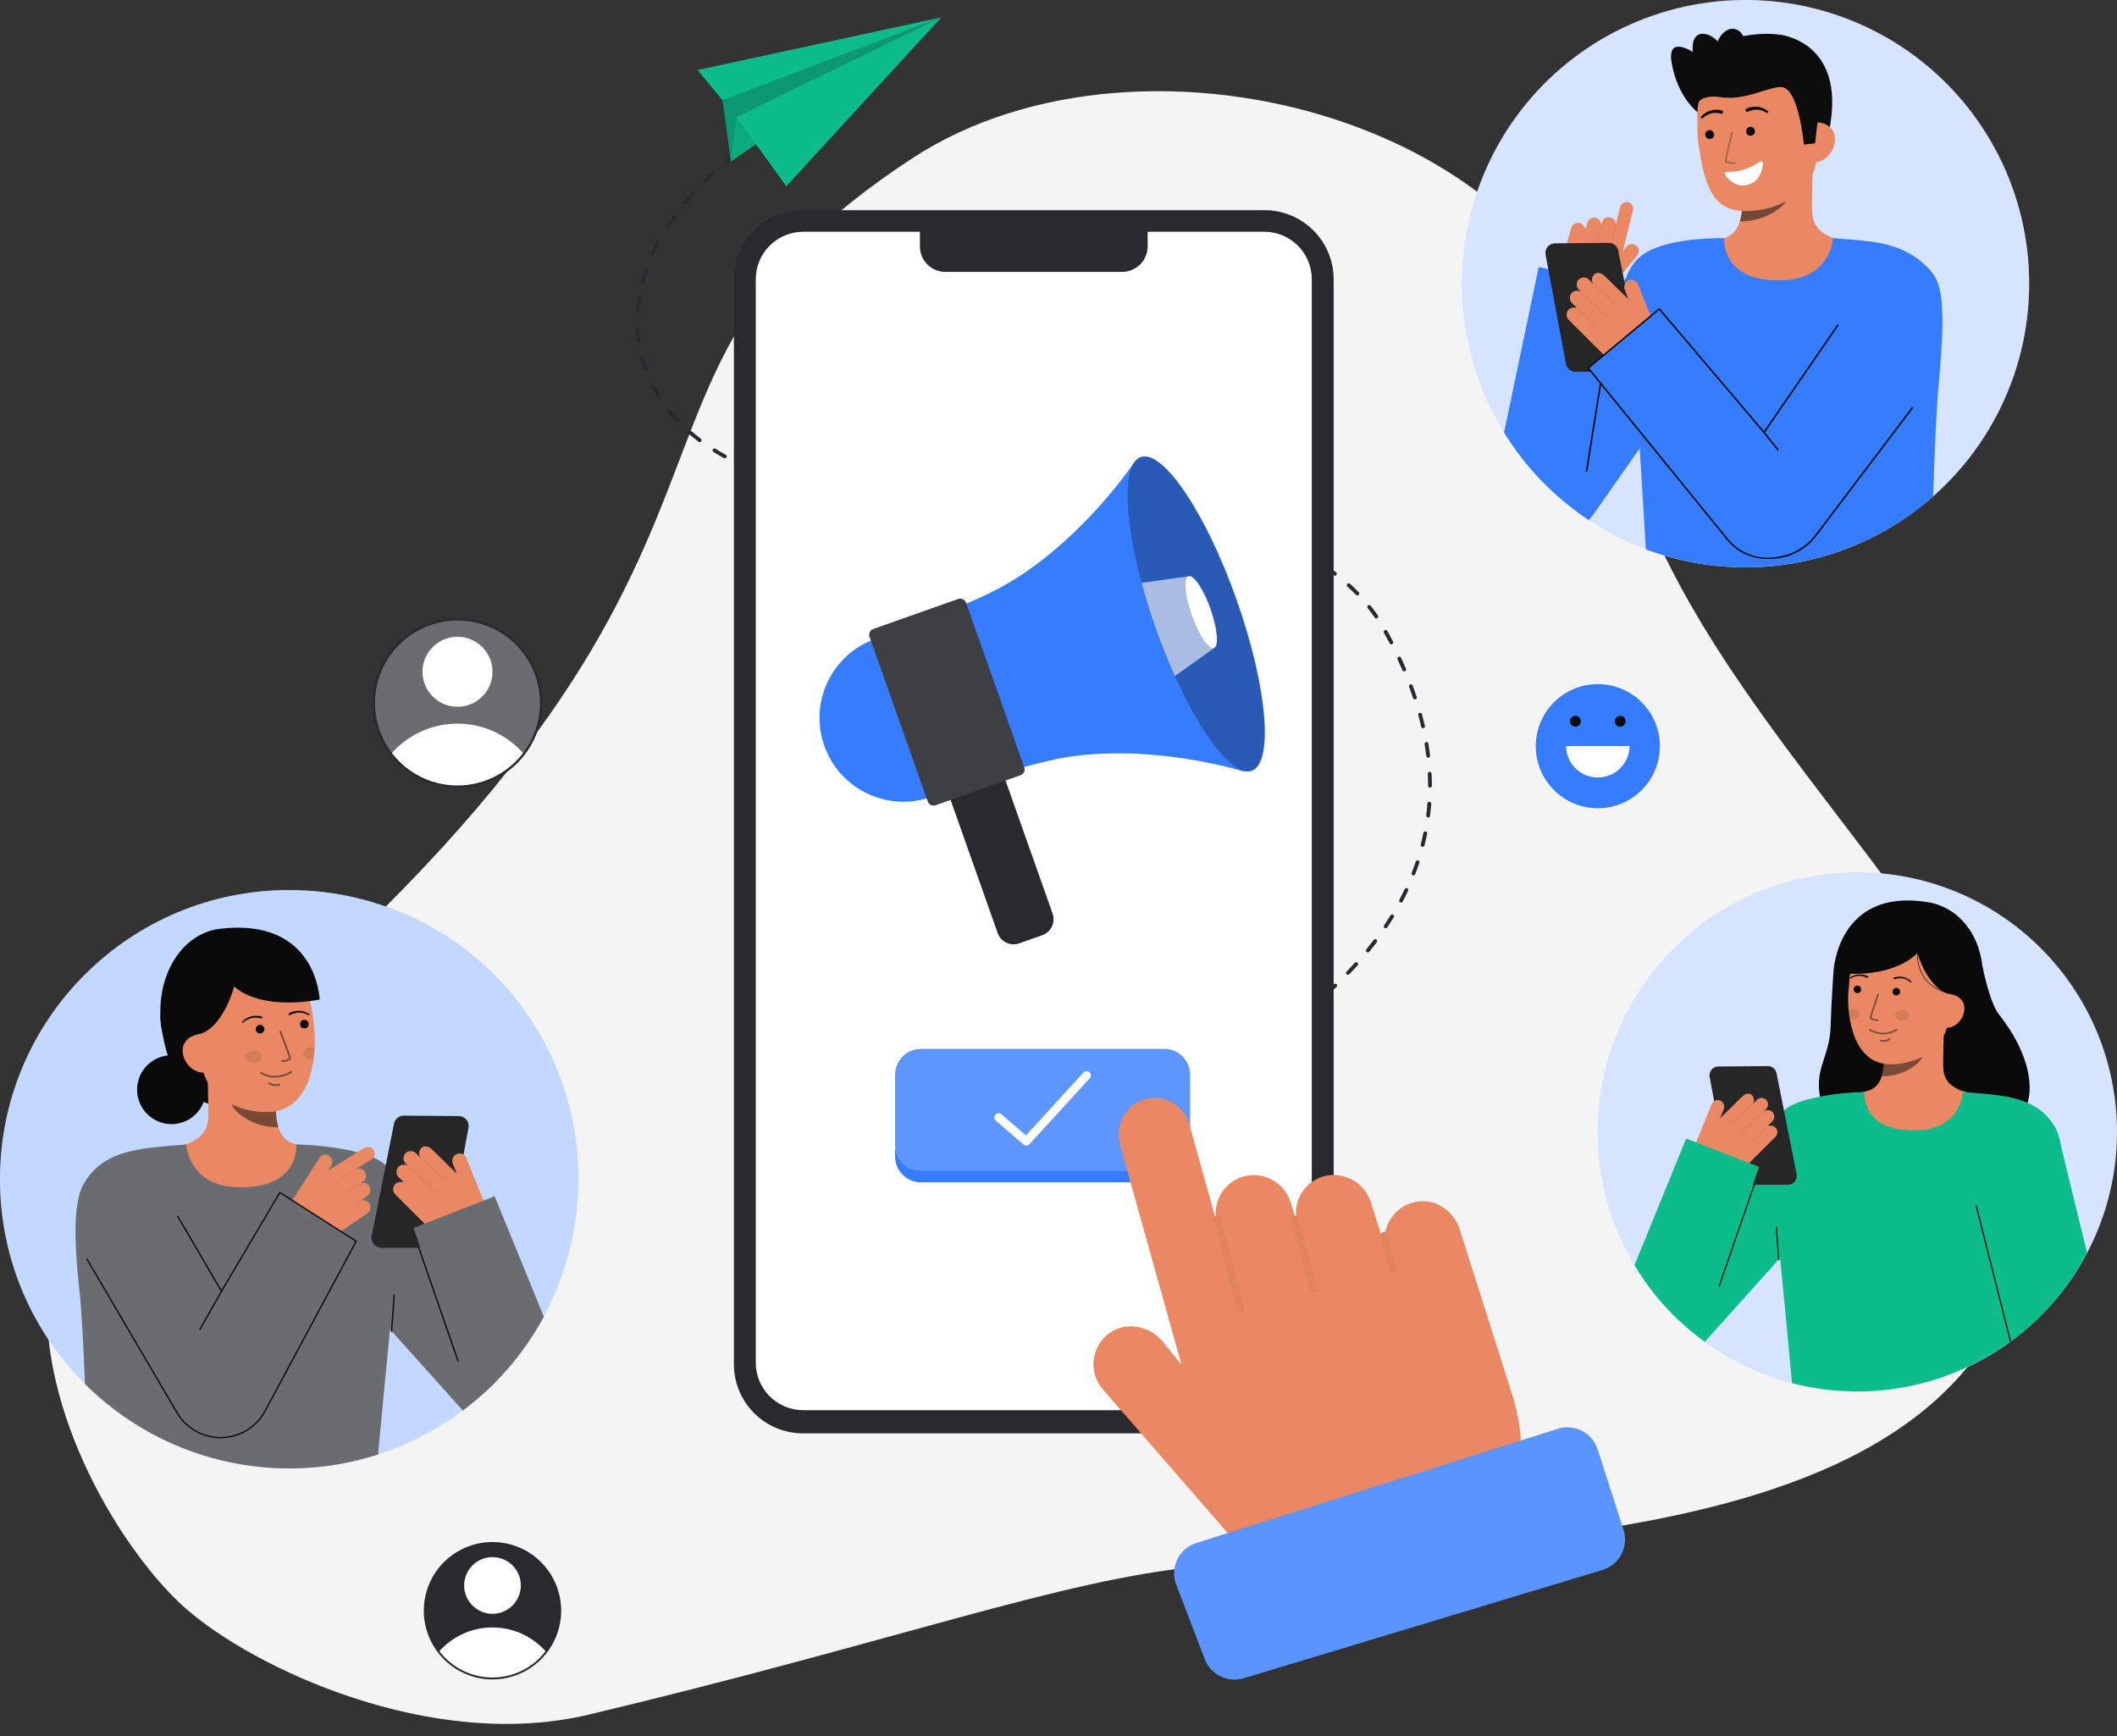 <svg width="150" height="123" viewBox="0 0 150 123" fill="none" xmlns="http://www.w3.org/2000/svg">
<rect x="0" y="0" width="150" height="123" fill="#333333" stroke="none"/>
<g clip-path="url(#clip0_42:3128)">
<path d="M143.86 79.422C136.804 61.686 118.564 48.67 114.321 29.158C111.588 8.755 81.194 0.41 64.678 11.191C38.508 28.273 60.747 39.512 9.436 79.927C-3.234 89.907 6.699 108.264 13.158 113.962C17.914 118.158 30.535 124.143 41.703 121.487C63.231 116.366 75.245 111.894 84.893 110.998C109.213 108.74 146.871 110 143.86 79.422Z" fill="#F4F4F4"/>
<path d="M85.802 75.67C85.557 75.785 85.419 75.843 85.418 75.844C85.401 75.851 85.386 75.861 85.374 75.873C85.362 75.886 85.352 75.901 85.345 75.917C85.338 75.934 85.335 75.951 85.335 75.969C85.335 75.987 85.339 76.004 85.346 76.021C85.353 76.037 85.363 76.052 85.375 76.064C85.388 76.077 85.403 76.087 85.419 76.093C85.436 76.1 85.453 76.103 85.471 76.103C85.489 76.103 85.506 76.099 85.523 76.093C85.529 76.09 85.666 76.032 85.917 75.914C85.95 75.899 85.975 75.871 85.987 75.838C85.999 75.804 85.998 75.767 85.983 75.734C85.967 75.701 85.94 75.676 85.906 75.664C85.872 75.652 85.835 75.653 85.802 75.669V75.67Z" fill="#292A2E"/>
<path d="M76.43 35.408C76.147 35.386 75.864 35.366 75.58 35.347C75.562 35.346 75.545 35.348 75.528 35.353C75.511 35.359 75.496 35.368 75.482 35.38C75.455 35.403 75.439 35.437 75.436 35.472C75.434 35.508 75.446 35.543 75.469 35.57C75.493 35.597 75.526 35.614 75.562 35.616C75.844 35.636 76.127 35.656 76.41 35.677H76.42C76.456 35.678 76.49 35.665 76.516 35.641C76.542 35.617 76.557 35.583 76.558 35.548C76.56 35.512 76.547 35.478 76.523 35.452C76.499 35.425 76.466 35.41 76.43 35.408L76.43 35.408Z" fill="#292A2E"/>
<path d="M57.37 34.289C57.091 34.235 56.812 34.176 56.545 34.114C56.51 34.106 56.473 34.112 56.443 34.131C56.413 34.15 56.391 34.181 56.383 34.215C56.375 34.25 56.381 34.287 56.4 34.317C56.419 34.348 56.449 34.369 56.484 34.377C56.755 34.44 57.036 34.499 57.319 34.554C57.328 34.556 57.337 34.556 57.345 34.556C57.379 34.556 57.411 34.544 57.435 34.521C57.46 34.498 57.475 34.467 57.478 34.434C57.482 34.401 57.472 34.368 57.453 34.341C57.433 34.314 57.403 34.295 57.371 34.289H57.37Z" fill="#292A2E"/>
<path d="M61.563 34.787H61.543C61.266 34.773 60.989 34.755 60.719 34.734C60.684 34.732 60.648 34.743 60.621 34.767C60.594 34.79 60.577 34.823 60.574 34.859C60.572 34.894 60.583 34.93 60.607 34.957C60.63 34.984 60.663 35.001 60.699 35.004C60.971 35.024 61.25 35.042 61.528 35.057H61.55H61.557C61.593 35.058 61.627 35.044 61.653 35.02C61.679 34.995 61.694 34.961 61.695 34.925C61.696 34.889 61.682 34.855 61.658 34.829C61.633 34.803 61.599 34.788 61.563 34.787V34.787Z" fill="#292A2E"/>
<path d="M55.318 33.799C55.046 33.721 54.775 33.637 54.512 33.55C54.478 33.539 54.441 33.542 54.409 33.558C54.377 33.574 54.352 33.602 54.341 33.636C54.33 33.67 54.333 33.707 54.349 33.739C54.365 33.771 54.393 33.796 54.427 33.807C54.693 33.895 54.968 33.979 55.243 34.058C55.278 34.068 55.315 34.064 55.346 34.046C55.377 34.029 55.401 34 55.41 33.966C55.42 33.931 55.416 33.894 55.399 33.863C55.382 33.832 55.352 33.809 55.318 33.799Z" fill="#292A2E"/>
<path d="M63.684 34.879C63.398 34.868 63.115 34.857 62.836 34.846C62.818 34.845 62.8 34.847 62.783 34.853C62.767 34.859 62.751 34.868 62.738 34.88C62.725 34.892 62.714 34.907 62.707 34.923C62.7 34.94 62.696 34.957 62.695 34.975C62.694 35.011 62.707 35.046 62.731 35.072C62.755 35.098 62.789 35.114 62.825 35.115C63.105 35.127 63.388 35.138 63.675 35.149H63.68C63.715 35.149 63.75 35.136 63.776 35.111C63.801 35.086 63.816 35.052 63.817 35.016C63.818 34.98 63.804 34.946 63.779 34.92C63.754 34.894 63.72 34.879 63.684 34.879H63.684Z" fill="#292A2E"/>
<path d="M53.324 33.117C53.062 33.012 52.801 32.9 52.549 32.785C52.517 32.772 52.481 32.773 52.449 32.786C52.417 32.799 52.391 32.823 52.377 32.855C52.363 32.886 52.361 32.922 52.372 32.955C52.384 32.987 52.407 33.014 52.438 33.03C52.693 33.147 52.958 33.261 53.224 33.367C53.24 33.374 53.257 33.377 53.274 33.377C53.306 33.377 53.336 33.366 53.36 33.346C53.384 33.326 53.401 33.299 53.407 33.268C53.413 33.237 53.408 33.205 53.393 33.177C53.378 33.15 53.353 33.128 53.324 33.117L53.324 33.117Z" fill="#292A2E"/>
<path d="M59.457 34.611C59.178 34.579 58.896 34.542 58.619 34.501C58.584 34.496 58.548 34.505 58.519 34.527C58.49 34.548 58.471 34.58 58.466 34.615C58.461 34.651 58.47 34.687 58.491 34.716C58.513 34.745 58.545 34.764 58.58 34.769C58.859 34.81 59.144 34.847 59.426 34.88C59.431 34.881 59.437 34.881 59.442 34.88C59.476 34.88 59.509 34.867 59.535 34.844C59.56 34.82 59.575 34.788 59.577 34.753C59.579 34.719 59.567 34.685 59.545 34.659C59.523 34.632 59.492 34.615 59.457 34.611Z" fill="#292A2E"/>
<path d="M74.304 35.267C74.021 35.251 73.738 35.235 73.455 35.221C73.419 35.219 73.384 35.231 73.357 35.255C73.331 35.279 73.315 35.313 73.313 35.349C73.311 35.384 73.324 35.419 73.348 35.446C73.372 35.472 73.405 35.488 73.441 35.49C73.724 35.505 74.006 35.521 74.289 35.537H74.296C74.332 35.538 74.367 35.524 74.393 35.5C74.419 35.475 74.434 35.441 74.435 35.406C74.436 35.37 74.423 35.335 74.398 35.309C74.374 35.283 74.34 35.268 74.304 35.267L74.304 35.267Z" fill="#292A2E"/>
<path d="M72.18 35.16C71.896 35.147 71.613 35.136 71.331 35.125H71.325C71.289 35.124 71.255 35.137 71.229 35.162C71.203 35.187 71.188 35.221 71.188 35.257C71.187 35.293 71.2 35.327 71.225 35.353C71.25 35.379 71.284 35.394 71.32 35.395C71.603 35.406 71.885 35.417 72.168 35.43H72.174C72.21 35.431 72.244 35.417 72.27 35.392C72.296 35.368 72.311 35.334 72.312 35.298C72.312 35.262 72.299 35.227 72.274 35.202C72.249 35.176 72.215 35.161 72.18 35.16L72.18 35.16Z" fill="#292A2E"/>
<path d="M70.056 35.078C69.771 35.068 69.488 35.058 69.206 35.049C69.188 35.049 69.171 35.052 69.154 35.058C69.137 35.064 69.122 35.074 69.109 35.086C69.096 35.098 69.086 35.113 69.079 35.129C69.071 35.145 69.067 35.162 69.067 35.18C69.066 35.198 69.069 35.215 69.075 35.232C69.082 35.249 69.091 35.264 69.103 35.277C69.115 35.29 69.13 35.3 69.146 35.307C69.162 35.315 69.18 35.319 69.197 35.319C69.479 35.328 69.762 35.338 70.046 35.347H70.051C70.087 35.348 70.121 35.334 70.147 35.31C70.173 35.285 70.188 35.251 70.188 35.215C70.189 35.179 70.175 35.144 70.15 35.119C70.126 35.093 70.091 35.078 70.056 35.078Z" fill="#292A2E"/>
<path d="M51.421 32.218C51.173 32.082 50.93 31.939 50.695 31.793C50.68 31.784 50.663 31.777 50.646 31.774C50.628 31.771 50.61 31.772 50.593 31.776C50.576 31.78 50.559 31.787 50.545 31.798C50.531 31.808 50.518 31.821 50.509 31.836C50.5 31.851 50.493 31.868 50.49 31.885C50.487 31.903 50.488 31.921 50.492 31.938C50.496 31.955 50.503 31.971 50.514 31.986C50.524 32 50.537 32.013 50.552 32.022C50.79 32.171 51.039 32.317 51.29 32.455C51.306 32.464 51.323 32.469 51.34 32.471C51.358 32.473 51.376 32.471 51.393 32.467C51.41 32.462 51.426 32.453 51.44 32.442C51.454 32.431 51.465 32.418 51.474 32.402C51.482 32.386 51.488 32.37 51.49 32.352C51.492 32.334 51.49 32.316 51.485 32.299C51.48 32.282 51.472 32.266 51.461 32.252C51.45 32.239 51.436 32.227 51.421 32.218Z" fill="#292A2E"/>
<path d="M65.807 34.948L64.957 34.922C64.922 34.922 64.888 34.935 64.862 34.959C64.836 34.984 64.82 35.017 64.818 35.053C64.817 35.088 64.83 35.123 64.855 35.149C64.879 35.175 64.913 35.191 64.949 35.192C65.23 35.201 65.513 35.21 65.799 35.218H65.803C65.839 35.218 65.873 35.205 65.899 35.18C65.925 35.155 65.939 35.121 65.94 35.085C65.94 35.049 65.927 35.015 65.902 34.989C65.877 34.963 65.843 34.949 65.807 34.948Z" fill="#292A2E"/>
<path d="M47.393 16.151C47.542 15.917 47.701 15.682 47.864 15.453C47.876 15.438 47.884 15.422 47.888 15.404C47.893 15.386 47.894 15.368 47.891 15.35C47.888 15.332 47.882 15.315 47.872 15.3C47.863 15.284 47.85 15.271 47.836 15.26C47.821 15.25 47.804 15.242 47.786 15.239C47.769 15.235 47.75 15.235 47.732 15.238C47.715 15.241 47.698 15.248 47.682 15.258C47.667 15.268 47.654 15.281 47.645 15.296C47.478 15.53 47.317 15.768 47.166 16.006C47.156 16.021 47.15 16.038 47.147 16.055C47.144 16.072 47.144 16.09 47.148 16.108C47.151 16.125 47.159 16.141 47.169 16.156C47.179 16.17 47.192 16.183 47.207 16.192C47.222 16.202 47.239 16.208 47.256 16.211C47.273 16.215 47.291 16.214 47.309 16.21C47.326 16.206 47.342 16.199 47.357 16.189C47.371 16.179 47.384 16.166 47.393 16.151V16.151Z" fill="#292A2E"/>
<path d="M45.182 22.161H45.192C45.226 22.161 45.258 22.148 45.283 22.125C45.308 22.101 45.323 22.069 45.325 22.035C45.346 21.76 45.377 21.48 45.42 21.202C45.425 21.167 45.416 21.13 45.395 21.102C45.373 21.073 45.342 21.053 45.306 21.048C45.271 21.043 45.234 21.052 45.206 21.073C45.177 21.094 45.157 21.126 45.152 21.162C45.109 21.446 45.076 21.734 45.056 22.016C45.054 22.033 45.056 22.051 45.062 22.068C45.068 22.085 45.077 22.101 45.088 22.114C45.1 22.128 45.114 22.139 45.13 22.147C45.146 22.155 45.164 22.16 45.182 22.161Z" fill="#292A2E"/>
<path d="M45.387 24.126C45.35 23.852 45.324 23.572 45.31 23.292C45.309 23.274 45.305 23.257 45.297 23.241C45.29 23.225 45.279 23.21 45.266 23.199C45.253 23.187 45.238 23.177 45.221 23.172C45.204 23.166 45.187 23.163 45.169 23.164C45.151 23.165 45.134 23.169 45.118 23.177C45.102 23.184 45.087 23.195 45.075 23.208C45.063 23.221 45.054 23.237 45.048 23.253C45.042 23.27 45.04 23.288 45.041 23.305C45.055 23.593 45.081 23.881 45.119 24.162C45.124 24.194 45.14 24.224 45.164 24.245C45.189 24.267 45.22 24.279 45.253 24.279C45.259 24.279 45.265 24.279 45.271 24.279C45.289 24.276 45.306 24.27 45.321 24.261C45.337 24.252 45.35 24.24 45.361 24.226C45.372 24.212 45.379 24.196 45.384 24.178C45.388 24.161 45.389 24.143 45.387 24.126Z" fill="#292A2E"/>
<path d="M45.839 18.997C45.805 18.985 45.768 18.987 45.736 19.003C45.703 19.019 45.679 19.047 45.667 19.081C45.574 19.353 45.49 19.629 45.417 19.902C45.413 19.919 45.411 19.937 45.414 19.954C45.416 19.972 45.422 19.989 45.431 20.004C45.44 20.02 45.452 20.033 45.466 20.044C45.48 20.055 45.496 20.062 45.513 20.067C45.53 20.072 45.548 20.073 45.566 20.07C45.583 20.068 45.6 20.062 45.615 20.053C45.631 20.044 45.644 20.033 45.655 20.018C45.666 20.004 45.674 19.988 45.678 19.971C45.749 19.705 45.832 19.435 45.924 19.168C45.929 19.151 45.932 19.133 45.931 19.116C45.929 19.098 45.925 19.081 45.917 19.065C45.909 19.049 45.898 19.034 45.885 19.023C45.871 19.011 45.856 19.002 45.839 18.997Z" fill="#292A2E"/>
<path d="M45.635 25.356C45.63 25.338 45.622 25.322 45.611 25.308C45.6 25.294 45.587 25.283 45.571 25.274C45.556 25.265 45.539 25.259 45.521 25.257C45.504 25.255 45.486 25.256 45.469 25.26C45.452 25.265 45.436 25.273 45.422 25.284C45.408 25.295 45.396 25.308 45.387 25.324C45.378 25.339 45.372 25.356 45.37 25.373C45.368 25.391 45.369 25.409 45.374 25.426C45.448 25.701 45.536 25.977 45.634 26.246C45.64 26.263 45.649 26.278 45.661 26.291C45.673 26.304 45.688 26.315 45.704 26.322C45.72 26.33 45.737 26.334 45.755 26.335C45.773 26.336 45.79 26.333 45.807 26.327C45.824 26.321 45.839 26.311 45.852 26.299C45.865 26.288 45.876 26.273 45.883 26.257C45.891 26.241 45.895 26.224 45.896 26.206C45.896 26.188 45.894 26.17 45.888 26.154C45.792 25.892 45.707 25.624 45.635 25.356Z" fill="#292A2E"/>
<path d="M100.941 52.731C100.986 53.008 101.026 53.289 101.059 53.566C101.063 53.599 101.078 53.629 101.103 53.651C101.128 53.673 101.16 53.685 101.193 53.685C101.198 53.685 101.204 53.685 101.209 53.685C101.245 53.681 101.277 53.663 101.299 53.634C101.321 53.606 101.331 53.571 101.327 53.535C101.294 53.254 101.254 52.969 101.208 52.687C101.205 52.67 101.198 52.653 101.189 52.638C101.179 52.623 101.167 52.61 101.153 52.599C101.138 52.589 101.122 52.582 101.105 52.578C101.087 52.574 101.07 52.573 101.052 52.576C101.035 52.579 101.018 52.586 101.003 52.595C100.988 52.604 100.975 52.617 100.964 52.631C100.954 52.645 100.947 52.662 100.943 52.679C100.939 52.696 100.938 52.714 100.941 52.732V52.731Z" fill="#292A2E"/>
<path d="M100.697 51.49C100.704 51.52 100.72 51.546 100.744 51.565C100.768 51.584 100.798 51.595 100.828 51.595C100.838 51.595 100.849 51.593 100.859 51.591C100.876 51.587 100.892 51.58 100.907 51.57C100.921 51.56 100.934 51.547 100.943 51.532C100.953 51.516 100.959 51.5 100.962 51.482C100.965 51.465 100.964 51.447 100.96 51.429C100.897 51.156 100.826 50.877 100.752 50.6C100.743 50.566 100.72 50.537 100.689 50.519C100.658 50.501 100.621 50.496 100.586 50.506C100.552 50.515 100.522 50.538 100.504 50.569C100.487 50.6 100.482 50.637 100.491 50.672C100.566 50.945 100.635 51.22 100.697 51.49Z" fill="#292A2E"/>
<path d="M46.21 18.064C46.226 18.071 46.243 18.076 46.261 18.076C46.279 18.077 46.296 18.074 46.313 18.068C46.33 18.061 46.345 18.052 46.358 18.04C46.371 18.028 46.381 18.013 46.388 17.997C46.502 17.746 46.626 17.492 46.758 17.242C46.775 17.21 46.778 17.173 46.768 17.139C46.757 17.105 46.733 17.076 46.702 17.059C46.686 17.051 46.669 17.046 46.651 17.044C46.634 17.043 46.616 17.044 46.599 17.05C46.565 17.06 46.536 17.084 46.519 17.116C46.386 17.371 46.258 17.629 46.142 17.886C46.135 17.902 46.131 17.919 46.13 17.937C46.13 17.954 46.132 17.972 46.139 17.989C46.145 18.005 46.154 18.021 46.167 18.033C46.179 18.046 46.194 18.057 46.21 18.064Z" fill="#292A2E"/>
<path d="M47.541 29.05C47.53 29.037 47.516 29.025 47.501 29.017C47.485 29.008 47.468 29.003 47.45 29.001C47.415 28.997 47.379 29.008 47.351 29.03C47.323 29.053 47.306 29.085 47.302 29.121C47.298 29.157 47.309 29.192 47.331 29.22C47.51 29.439 47.699 29.657 47.896 29.867C47.908 29.88 47.922 29.89 47.939 29.898C47.955 29.905 47.972 29.909 47.99 29.91C48.008 29.91 48.025 29.907 48.042 29.901C48.058 29.895 48.074 29.885 48.087 29.873C48.099 29.861 48.11 29.846 48.117 29.83C48.124 29.814 48.128 29.797 48.129 29.779C48.13 29.761 48.127 29.743 48.12 29.727C48.114 29.71 48.105 29.695 48.092 29.682C47.9 29.477 47.714 29.265 47.541 29.05Z" fill="#292A2E"/>
<path d="M49.177 13.622C49.15 13.598 49.115 13.585 49.079 13.587C49.044 13.589 49.01 13.605 48.986 13.632C48.794 13.844 48.607 14.062 48.427 14.278C48.416 14.292 48.407 14.308 48.402 14.325C48.397 14.342 48.395 14.36 48.396 14.377C48.4 14.413 48.417 14.446 48.445 14.469C48.472 14.491 48.508 14.502 48.544 14.499C48.579 14.496 48.612 14.478 48.635 14.45C48.811 14.237 48.997 14.022 49.186 13.813C49.198 13.8 49.208 13.784 49.214 13.768C49.22 13.751 49.222 13.733 49.221 13.715C49.221 13.697 49.216 13.68 49.208 13.664C49.201 13.648 49.19 13.634 49.177 13.622Z" fill="#292A2E"/>
<path d="M49.656 31.079C49.431 30.91 49.211 30.732 49.002 30.552C48.975 30.53 48.94 30.52 48.905 30.523C48.871 30.526 48.839 30.543 48.816 30.569C48.793 30.596 48.781 30.63 48.783 30.665C48.785 30.7 48.8 30.733 48.826 30.756C49.039 30.941 49.263 31.122 49.493 31.295C49.521 31.317 49.557 31.326 49.593 31.321C49.628 31.316 49.66 31.297 49.682 31.269C49.704 31.24 49.713 31.204 49.708 31.169C49.703 31.133 49.684 31.101 49.656 31.079Z" fill="#292A2E"/>
<path d="M46.393 27.302C46.377 27.271 46.348 27.247 46.314 27.236C46.28 27.225 46.243 27.228 46.211 27.245C46.179 27.261 46.156 27.29 46.145 27.324C46.134 27.358 46.137 27.395 46.153 27.427C46.284 27.679 46.428 27.93 46.581 28.173C46.6 28.203 46.63 28.224 46.665 28.232C46.683 28.236 46.7 28.237 46.718 28.234C46.735 28.231 46.752 28.224 46.767 28.215C46.782 28.206 46.795 28.193 46.805 28.179C46.816 28.164 46.823 28.148 46.827 28.131C46.831 28.113 46.831 28.095 46.828 28.078C46.825 28.06 46.819 28.044 46.809 28.029C46.661 27.792 46.521 27.548 46.393 27.302Z" fill="#292A2E"/>
<path d="M78.548 35.594C78.266 35.566 77.984 35.539 77.702 35.514C77.684 35.512 77.666 35.514 77.65 35.52C77.633 35.525 77.617 35.533 77.603 35.545C77.59 35.556 77.579 35.57 77.57 35.586C77.562 35.602 77.557 35.619 77.555 35.636C77.554 35.654 77.556 35.672 77.561 35.689C77.566 35.706 77.575 35.721 77.586 35.735C77.598 35.749 77.612 35.76 77.627 35.768C77.643 35.776 77.66 35.781 77.678 35.783C77.96 35.808 78.241 35.835 78.521 35.863H78.535C78.569 35.862 78.602 35.849 78.627 35.825C78.651 35.801 78.666 35.769 78.668 35.734C78.67 35.7 78.658 35.666 78.636 35.64C78.614 35.614 78.582 35.597 78.548 35.593V35.594Z" fill="#292A2E"/>
<path d="M50.688 12.133C50.664 12.106 50.631 12.09 50.595 12.088C50.559 12.086 50.524 12.099 50.498 12.123C50.286 12.315 50.076 12.511 49.875 12.708C49.862 12.72 49.852 12.735 49.845 12.752C49.838 12.768 49.834 12.785 49.834 12.803C49.834 12.821 49.837 12.838 49.844 12.855C49.851 12.871 49.86 12.886 49.873 12.899C49.885 12.912 49.9 12.922 49.916 12.929C49.932 12.936 49.95 12.94 49.968 12.94C49.986 12.94 50.003 12.937 50.02 12.93C50.036 12.923 50.051 12.914 50.064 12.901C50.263 12.707 50.469 12.513 50.679 12.323C50.692 12.311 50.703 12.297 50.71 12.281C50.718 12.265 50.722 12.248 50.723 12.23C50.724 12.212 50.722 12.194 50.716 12.178C50.71 12.161 50.7 12.146 50.688 12.133Z" fill="#292A2E"/>
<path d="M67.931 35.01L67.081 34.986C67.064 34.985 67.046 34.988 67.029 34.994C67.013 35.001 66.998 35.01 66.985 35.022C66.972 35.035 66.962 35.049 66.954 35.065C66.947 35.081 66.943 35.099 66.942 35.117C66.942 35.134 66.945 35.152 66.951 35.169C66.958 35.185 66.967 35.2 66.979 35.213C66.991 35.226 67.006 35.236 67.022 35.244C67.038 35.251 67.056 35.255 67.074 35.255L67.923 35.28H67.927C67.963 35.281 67.997 35.267 68.023 35.242C68.049 35.217 68.063 35.183 68.064 35.147C68.064 35.111 68.051 35.077 68.026 35.051C68.001 35.026 67.967 35.011 67.931 35.01Z" fill="#292A2E"/>
<path d="M99.495 47.57C99.517 47.569 99.539 47.564 99.559 47.553C99.579 47.543 99.595 47.527 99.608 47.509C99.62 47.49 99.627 47.468 99.629 47.446C99.631 47.424 99.628 47.402 99.619 47.381C99.507 47.122 99.39 46.86 99.27 46.603C99.262 46.587 99.251 46.572 99.238 46.56C99.225 46.548 99.21 46.539 99.193 46.532C99.177 46.526 99.159 46.524 99.141 46.525C99.123 46.525 99.106 46.529 99.09 46.537C99.074 46.544 99.059 46.555 99.047 46.568C99.035 46.581 99.026 46.597 99.02 46.613C99.014 46.63 99.011 46.648 99.012 46.666C99.012 46.683 99.017 46.701 99.024 46.717C99.143 46.972 99.26 47.231 99.37 47.488C99.38 47.512 99.398 47.533 99.42 47.548C99.442 47.562 99.469 47.57 99.495 47.57Z" fill="#292A2E"/>
<path d="M98.711 64.808C98.696 64.799 98.679 64.792 98.662 64.789C98.644 64.787 98.626 64.787 98.609 64.791C98.591 64.795 98.575 64.803 98.561 64.814C98.547 64.824 98.534 64.837 98.525 64.853C98.379 65.091 98.226 65.33 98.07 65.563C98.052 65.593 98.046 65.629 98.053 65.663C98.061 65.697 98.081 65.727 98.11 65.746C98.139 65.766 98.175 65.773 98.209 65.767C98.244 65.761 98.274 65.742 98.295 65.713C98.453 65.477 98.607 65.235 98.756 64.993C98.765 64.978 98.771 64.962 98.774 64.944C98.777 64.927 98.776 64.909 98.772 64.891C98.768 64.874 98.76 64.858 98.75 64.843C98.739 64.829 98.726 64.817 98.711 64.808Z" fill="#292A2E"/>
<path d="M95.99 68.222C95.803 68.429 95.609 68.637 95.414 68.84C95.402 68.853 95.392 68.868 95.386 68.885C95.379 68.901 95.376 68.919 95.376 68.936C95.377 68.954 95.38 68.972 95.388 68.988C95.395 69.004 95.405 69.019 95.418 69.031C95.43 69.043 95.445 69.053 95.462 69.059C95.478 69.066 95.496 69.069 95.514 69.069C95.532 69.068 95.549 69.065 95.565 69.058C95.582 69.05 95.596 69.04 95.609 69.027C95.806 68.822 96.002 68.612 96.191 68.403C96.203 68.389 96.212 68.374 96.218 68.357C96.224 68.341 96.226 68.323 96.225 68.305C96.225 68.287 96.22 68.27 96.213 68.254C96.205 68.238 96.194 68.224 96.181 68.212C96.168 68.2 96.152 68.191 96.136 68.185C96.119 68.179 96.101 68.176 96.083 68.177C96.066 68.178 96.048 68.183 96.032 68.19C96.016 68.198 96.002 68.209 95.99 68.222H95.99Z" fill="#292A2E"/>
<path d="M98.463 45.58C98.472 45.596 98.483 45.609 98.496 45.621C98.51 45.632 98.526 45.641 98.543 45.646C98.56 45.652 98.577 45.654 98.595 45.652C98.613 45.651 98.63 45.645 98.646 45.637C98.661 45.629 98.675 45.618 98.687 45.604C98.698 45.591 98.707 45.575 98.712 45.558C98.717 45.541 98.719 45.523 98.718 45.506C98.716 45.488 98.711 45.471 98.703 45.455C98.573 45.206 98.438 44.953 98.299 44.704C98.282 44.673 98.253 44.65 98.218 44.64C98.184 44.63 98.147 44.634 98.116 44.652C98.085 44.669 98.061 44.698 98.052 44.733C98.042 44.767 98.046 44.804 98.063 44.835C98.2 45.082 98.335 45.333 98.463 45.58Z" fill="#292A2E"/>
<path d="M95.654 41.363C95.627 41.339 95.592 41.327 95.557 41.328C95.521 41.33 95.487 41.346 95.463 41.373C95.439 41.4 95.427 41.435 95.429 41.47C95.43 41.506 95.447 41.54 95.473 41.564C95.682 41.753 95.886 41.949 96.078 42.145C96.09 42.158 96.105 42.168 96.121 42.175C96.138 42.182 96.155 42.186 96.173 42.186C96.191 42.186 96.208 42.183 96.225 42.176C96.241 42.17 96.256 42.16 96.269 42.148C96.281 42.135 96.292 42.121 96.299 42.104C96.306 42.088 96.309 42.071 96.31 42.053C96.31 42.035 96.306 42.017 96.3 42.001C96.293 41.985 96.284 41.97 96.271 41.957C96.075 41.756 95.868 41.556 95.654 41.363Z" fill="#292A2E"/>
<path d="M97.525 66.569C97.497 66.547 97.461 66.538 97.425 66.543C97.39 66.547 97.358 66.566 97.336 66.595C97.169 66.817 96.993 67.041 96.815 67.26C96.804 67.273 96.796 67.289 96.79 67.306C96.785 67.323 96.784 67.341 96.786 67.359C96.787 67.376 96.793 67.393 96.801 67.409C96.809 67.424 96.821 67.438 96.835 67.449C96.848 67.461 96.864 67.469 96.881 67.474C96.898 67.479 96.916 67.481 96.934 67.479C96.951 67.477 96.968 67.472 96.984 67.463C97 67.455 97.013 67.444 97.025 67.43C97.205 67.208 97.382 66.982 97.552 66.758C97.562 66.744 97.57 66.728 97.575 66.71C97.579 66.693 97.581 66.675 97.578 66.657C97.576 66.64 97.57 66.623 97.561 66.608C97.552 66.592 97.54 66.579 97.525 66.569Z" fill="#292A2E"/>
<path d="M97.121 42.919C97.099 42.891 97.066 42.873 97.03 42.869C96.995 42.865 96.959 42.875 96.931 42.898C96.903 42.92 96.885 42.952 96.881 42.988C96.877 43.023 96.887 43.059 96.909 43.087C97.083 43.306 97.251 43.533 97.408 43.762C97.418 43.777 97.431 43.789 97.446 43.799C97.461 43.809 97.477 43.815 97.495 43.819C97.512 43.822 97.53 43.822 97.547 43.818C97.565 43.814 97.581 43.807 97.596 43.797C97.611 43.787 97.623 43.774 97.633 43.76C97.642 43.745 97.649 43.728 97.652 43.711C97.656 43.693 97.656 43.675 97.652 43.658C97.648 43.64 97.641 43.624 97.631 43.609C97.469 43.375 97.297 43.143 97.121 42.919Z" fill="#292A2E"/>
<path d="M101.285 56.806C101.267 56.804 101.249 56.806 101.232 56.812C101.215 56.817 101.2 56.826 101.186 56.838C101.173 56.849 101.162 56.863 101.154 56.879C101.146 56.895 101.141 56.913 101.14 56.93C101.12 57.21 101.092 57.492 101.058 57.768C101.055 57.785 101.056 57.803 101.061 57.821C101.066 57.838 101.074 57.854 101.085 57.868C101.096 57.882 101.109 57.893 101.125 57.902C101.14 57.911 101.157 57.916 101.175 57.918C101.181 57.919 101.186 57.919 101.192 57.918C101.225 57.918 101.256 57.906 101.281 57.885C101.306 57.863 101.321 57.833 101.326 57.8C101.36 57.52 101.389 57.233 101.409 56.949C101.411 56.931 101.409 56.914 101.403 56.897C101.397 56.88 101.389 56.865 101.377 56.851C101.365 56.838 101.351 56.827 101.335 56.819C101.32 56.811 101.302 56.807 101.285 56.806Z" fill="#292A2E"/>
<path d="M101.434 54.812C101.434 54.795 101.43 54.777 101.422 54.761C101.415 54.745 101.404 54.73 101.391 54.718C101.378 54.706 101.362 54.697 101.345 54.692C101.329 54.686 101.311 54.684 101.293 54.685C101.275 54.686 101.258 54.69 101.242 54.697C101.226 54.705 101.211 54.716 101.199 54.729C101.187 54.742 101.178 54.757 101.172 54.774C101.166 54.791 101.164 54.809 101.165 54.826C101.179 55.107 101.185 55.39 101.186 55.669C101.186 55.705 101.2 55.739 101.225 55.764C101.251 55.789 101.285 55.804 101.321 55.804C101.356 55.804 101.391 55.789 101.416 55.764C101.441 55.739 101.456 55.705 101.456 55.669C101.456 55.385 101.449 55.097 101.434 54.812Z" fill="#292A2E"/>
<path d="M101.014 58.908C100.997 58.904 100.979 58.904 100.962 58.907C100.944 58.911 100.927 58.918 100.913 58.927C100.898 58.937 100.885 58.95 100.875 58.965C100.865 58.98 100.859 58.996 100.855 59.014C100.8 59.287 100.737 59.563 100.669 59.834C100.66 59.869 100.665 59.906 100.683 59.937C100.702 59.967 100.732 59.99 100.766 59.998C100.777 60.001 100.788 60.003 100.799 60.003C100.83 60.003 100.859 59.993 100.882 59.974C100.906 59.956 100.923 59.93 100.93 59.901C101 59.625 101.064 59.344 101.12 59.067C101.124 59.049 101.124 59.031 101.121 59.014C101.117 58.997 101.11 58.98 101.101 58.965C101.091 58.95 101.078 58.938 101.063 58.928C101.048 58.918 101.032 58.911 101.014 58.908Z" fill="#292A2E"/>
<path d="M100.252 49.553C100.267 49.553 100.281 49.551 100.295 49.546C100.312 49.541 100.328 49.532 100.341 49.52C100.355 49.509 100.366 49.495 100.374 49.479C100.382 49.463 100.386 49.445 100.387 49.428C100.389 49.41 100.386 49.392 100.38 49.375C100.291 49.109 100.196 48.838 100.096 48.57C100.084 48.537 100.058 48.51 100.026 48.495C99.993 48.48 99.956 48.478 99.922 48.491C99.889 48.503 99.862 48.529 99.847 48.561C99.832 48.594 99.831 48.631 99.843 48.665C99.942 48.93 100.037 49.198 100.124 49.461C100.133 49.488 100.151 49.511 100.174 49.528C100.197 49.544 100.224 49.553 100.252 49.553Z" fill="#292A2E"/>
<path d="M99.707 62.934C99.691 62.927 99.674 62.922 99.656 62.921C99.638 62.921 99.62 62.923 99.604 62.929C99.587 62.935 99.572 62.944 99.558 62.956C99.545 62.968 99.535 62.983 99.527 62.999C99.408 63.251 99.282 63.505 99.151 63.753C99.134 63.785 99.131 63.822 99.141 63.856C99.152 63.89 99.175 63.919 99.207 63.935C99.223 63.944 99.24 63.949 99.258 63.951C99.275 63.952 99.293 63.95 99.31 63.945C99.327 63.94 99.343 63.931 99.356 63.92C99.37 63.909 99.381 63.895 99.39 63.879C99.523 63.627 99.651 63.37 99.771 63.114C99.779 63.098 99.783 63.081 99.784 63.063C99.785 63.045 99.782 63.027 99.776 63.011C99.77 62.994 99.761 62.979 99.749 62.965C99.737 62.952 99.723 62.942 99.707 62.934Z" fill="#292A2E"/>
<path d="M100.483 60.961C100.467 60.955 100.449 60.952 100.431 60.953C100.413 60.955 100.396 60.959 100.38 60.967C100.364 60.975 100.35 60.986 100.338 61C100.327 61.013 100.318 61.029 100.312 61.046C100.223 61.309 100.128 61.576 100.026 61.838C100.013 61.871 100.014 61.908 100.028 61.941C100.043 61.974 100.07 62 100.103 62.013C100.136 62.026 100.174 62.025 100.206 62.01C100.239 61.996 100.265 61.969 100.278 61.936C100.381 61.67 100.479 61.399 100.568 61.133C100.574 61.116 100.576 61.098 100.575 61.08C100.574 61.062 100.569 61.045 100.561 61.029C100.554 61.013 100.543 60.999 100.529 60.987C100.516 60.975 100.5 60.966 100.483 60.961Z" fill="#292A2E"/>
<path d="M80.66 35.835C80.379 35.799 80.097 35.764 79.815 35.731C79.78 35.729 79.746 35.74 79.72 35.762C79.694 35.784 79.677 35.816 79.673 35.85C79.669 35.884 79.678 35.919 79.698 35.947C79.719 35.974 79.75 35.993 79.784 35.999C80.065 36.032 80.346 36.066 80.626 36.102C80.631 36.103 80.637 36.103 80.643 36.102C80.677 36.103 80.711 36.09 80.736 36.066C80.762 36.043 80.777 36.01 80.779 35.976C80.782 35.941 80.77 35.907 80.748 35.881C80.726 35.854 80.694 35.837 80.66 35.833V35.835Z" fill="#292A2E"/>
<path d="M87.683 74.702C87.435 74.841 87.184 74.976 86.938 75.106C86.906 75.122 86.882 75.151 86.871 75.185C86.861 75.219 86.864 75.256 86.881 75.288C86.897 75.32 86.926 75.344 86.96 75.354C86.994 75.365 87.031 75.362 87.063 75.345C87.311 75.214 87.564 75.077 87.815 74.938C87.83 74.93 87.844 74.918 87.855 74.904C87.866 74.89 87.874 74.874 87.879 74.857C87.883 74.84 87.885 74.822 87.883 74.805C87.881 74.787 87.875 74.77 87.867 74.754C87.858 74.739 87.847 74.725 87.833 74.714C87.819 74.703 87.803 74.695 87.786 74.69C87.769 74.686 87.751 74.684 87.733 74.686C87.716 74.688 87.699 74.694 87.683 74.702Z" fill="#292A2E"/>
<path d="M88.93 37.914C88.962 37.915 88.993 37.904 89.018 37.883C89.043 37.862 89.059 37.834 89.065 37.802C89.07 37.77 89.064 37.738 89.047 37.71C89.031 37.683 89.005 37.662 88.975 37.651C88.71 37.561 88.437 37.472 88.163 37.387C88.146 37.381 88.128 37.379 88.11 37.38C88.092 37.381 88.075 37.386 88.058 37.394C88.042 37.402 88.028 37.414 88.016 37.428C88.004 37.441 87.996 37.457 87.99 37.475C87.985 37.492 87.983 37.51 87.985 37.528C87.987 37.546 87.992 37.564 88.001 37.58C88.01 37.596 88.021 37.609 88.035 37.621C88.05 37.632 88.066 37.64 88.083 37.645C88.355 37.729 88.625 37.817 88.887 37.907C88.901 37.912 88.915 37.914 88.93 37.914Z" fill="#292A2E"/>
<path d="M87.028 37.197C87.033 37.18 87.035 37.162 87.032 37.145C87.03 37.127 87.024 37.11 87.016 37.095C87.007 37.079 86.995 37.066 86.981 37.055C86.967 37.044 86.95 37.036 86.933 37.032C86.662 36.959 86.384 36.888 86.108 36.82C86.073 36.812 86.036 36.818 86.006 36.836C85.975 36.855 85.953 36.885 85.945 36.92C85.936 36.954 85.942 36.991 85.96 37.022C85.979 37.052 86.009 37.074 86.044 37.083C86.319 37.15 86.595 37.221 86.864 37.293C86.881 37.297 86.899 37.299 86.916 37.297C86.934 37.294 86.951 37.289 86.967 37.28C86.982 37.271 86.995 37.259 87.006 37.245C87.017 37.231 87.025 37.215 87.029 37.197H87.028Z" fill="#292A2E"/>
<path d="M84.86 36.537C84.587 36.479 84.306 36.422 84.025 36.369C83.99 36.362 83.953 36.369 83.924 36.389C83.894 36.41 83.874 36.441 83.867 36.476C83.86 36.511 83.868 36.547 83.888 36.577C83.908 36.607 83.939 36.627 83.974 36.634C84.254 36.688 84.532 36.744 84.805 36.801C84.84 36.808 84.876 36.802 84.906 36.782C84.936 36.763 84.957 36.732 84.965 36.697C84.972 36.662 84.965 36.625 84.945 36.595C84.926 36.565 84.895 36.544 84.86 36.537Z" fill="#292A2E"/>
<path d="M89.502 73.617C89.266 73.768 89.023 73.918 88.782 74.064C88.757 74.079 88.737 74.102 88.726 74.129C88.715 74.157 88.714 74.187 88.722 74.215C88.73 74.244 88.747 74.269 88.77 74.287C88.794 74.305 88.823 74.314 88.852 74.314C88.877 74.314 88.901 74.307 88.922 74.294C89.165 74.147 89.409 73.996 89.647 73.844C89.677 73.825 89.698 73.795 89.706 73.76C89.714 73.725 89.708 73.688 89.688 73.658C89.669 73.628 89.639 73.606 89.604 73.599C89.569 73.591 89.532 73.597 89.502 73.617V73.617Z" fill="#292A2E"/>
<path d="M82.767 36.144C82.493 36.1 82.209 36.055 81.925 36.011C81.89 36.006 81.854 36.015 81.825 36.036C81.796 36.058 81.777 36.09 81.771 36.125C81.766 36.161 81.775 36.197 81.796 36.226C81.818 36.255 81.85 36.274 81.885 36.279C82.168 36.322 82.45 36.366 82.722 36.411C82.73 36.413 82.737 36.413 82.745 36.413C82.778 36.412 82.81 36.399 82.834 36.376C82.858 36.353 82.873 36.322 82.875 36.289C82.878 36.256 82.869 36.223 82.849 36.197C82.829 36.17 82.8 36.152 82.767 36.145L82.767 36.144Z" fill="#292A2E"/>
<path d="M92.929 71.135C92.713 71.313 92.491 71.492 92.269 71.665C92.241 71.687 92.222 71.719 92.218 71.755C92.214 71.79 92.224 71.826 92.246 71.854C92.268 71.882 92.3 71.901 92.336 71.905C92.371 71.909 92.407 71.899 92.435 71.877C92.658 71.702 92.882 71.522 93.101 71.343C93.128 71.32 93.146 71.287 93.149 71.252C93.153 71.216 93.142 71.18 93.119 71.153C93.096 71.125 93.063 71.108 93.028 71.104C92.992 71.101 92.956 71.112 92.929 71.135Z" fill="#292A2E"/>
<path d="M94.513 69.734C94.313 69.926 94.102 70.119 93.892 70.307C93.867 70.332 93.852 70.365 93.851 70.399C93.85 70.434 93.862 70.468 93.886 70.494C93.909 70.52 93.941 70.535 93.976 70.538C94.01 70.541 94.045 70.53 94.072 70.508C94.284 70.318 94.496 70.123 94.7 69.929C94.726 69.904 94.741 69.871 94.742 69.835C94.743 69.799 94.729 69.764 94.704 69.738C94.68 69.712 94.646 69.697 94.61 69.696C94.574 69.695 94.54 69.709 94.513 69.733V69.734Z" fill="#292A2E"/>
<path d="M94.582 40.79C94.611 40.79 94.639 40.782 94.662 40.765C94.686 40.749 94.703 40.725 94.712 40.698C94.721 40.671 94.722 40.642 94.713 40.614C94.704 40.587 94.686 40.563 94.663 40.547C94.44 40.378 94.205 40.212 93.966 40.051C93.951 40.039 93.934 40.031 93.916 40.026C93.898 40.021 93.879 40.02 93.861 40.023C93.842 40.026 93.825 40.032 93.809 40.042C93.793 40.052 93.78 40.066 93.769 40.081C93.759 40.096 93.752 40.114 93.748 40.132C93.745 40.151 93.746 40.17 93.75 40.188C93.754 40.206 93.762 40.223 93.773 40.238C93.785 40.253 93.799 40.265 93.815 40.274C94.05 40.432 94.281 40.596 94.501 40.761C94.524 40.78 94.553 40.789 94.582 40.79Z" fill="#292A2E"/>
<path d="M91.253 72.428C91.028 72.591 90.795 72.755 90.561 72.916C90.532 72.936 90.511 72.968 90.505 73.003C90.498 73.038 90.506 73.075 90.526 73.104C90.547 73.134 90.578 73.154 90.613 73.161C90.648 73.167 90.685 73.159 90.714 73.139C90.95 72.977 91.185 72.812 91.412 72.648C91.441 72.627 91.46 72.596 91.466 72.56C91.472 72.525 91.463 72.489 91.442 72.46C91.421 72.431 91.389 72.411 91.354 72.406C91.319 72.4 91.282 72.409 91.253 72.43L91.253 72.428Z" fill="#292A2E"/>
<path d="M92.807 39.63C92.837 39.63 92.866 39.62 92.89 39.602C92.913 39.583 92.93 39.558 92.938 39.529C92.945 39.5 92.943 39.47 92.932 39.442C92.92 39.415 92.9 39.392 92.874 39.377C92.632 39.239 92.379 39.103 92.122 38.971C92.09 38.955 92.053 38.952 92.019 38.963C91.985 38.974 91.957 38.998 91.94 39.03C91.924 39.062 91.921 39.099 91.932 39.133C91.943 39.167 91.967 39.196 91.999 39.212C92.252 39.341 92.502 39.476 92.741 39.612C92.761 39.623 92.784 39.63 92.807 39.63Z" fill="#292A2E"/>
<path d="M90.909 38.681C90.941 38.683 90.972 38.673 90.997 38.654C91.023 38.634 91.04 38.606 91.046 38.575C91.053 38.544 91.048 38.512 91.033 38.484C91.018 38.456 90.993 38.434 90.964 38.423C90.708 38.311 90.443 38.2 90.175 38.094C90.142 38.082 90.106 38.083 90.074 38.098C90.042 38.112 90.017 38.139 90.004 38.171C89.991 38.204 89.991 38.24 90.004 38.273C90.018 38.305 90.043 38.331 90.076 38.345C90.341 38.45 90.603 38.559 90.855 38.67C90.872 38.678 90.891 38.681 90.909 38.681Z" fill="#292A2E"/>
<path d="M51.816 11.015C51.703 11.105 51.591 11.194 51.48 11.283C51.466 11.294 51.454 11.308 51.446 11.324C51.437 11.339 51.432 11.356 51.43 11.374C51.428 11.392 51.43 11.409 51.435 11.427C51.44 11.444 51.448 11.459 51.459 11.473C51.471 11.487 51.484 11.498 51.5 11.507C51.516 11.515 51.533 11.521 51.55 11.523C51.568 11.524 51.586 11.523 51.603 11.518C51.62 11.513 51.636 11.504 51.649 11.493C51.759 11.404 51.87 11.316 51.983 11.228C51.996 11.217 52.008 11.204 52.017 11.188C52.026 11.173 52.031 11.156 52.033 11.138C52.036 11.121 52.034 11.103 52.029 11.086C52.025 11.069 52.017 11.053 52.006 11.039C51.995 11.025 51.981 11.013 51.966 11.004C51.95 10.996 51.934 10.99 51.916 10.988C51.898 10.986 51.88 10.987 51.863 10.992C51.846 10.996 51.83 11.005 51.816 11.015Z" fill="#292A2E"/>
<path d="M51.2 7.116L51.788 11.432L66.697 1.231L51.2 7.116Z" fill="#0CBC8B"/>
<path opacity="0.2" d="M51.2 7.116L51.788 11.432L66.697 1.231L51.2 7.116Z" fill="#0A0A0A"/>
<path d="M52.181 8.293L51.788 11.432L63.166 3.389L52.181 8.293Z" fill="#0CBC8B"/>
<path opacity="0.1" d="M52.181 8.293L51.788 11.432L63.166 3.389L52.181 8.293Z" fill="#0A0A0A"/>
<path d="M49.434 4.958L66.697 1.231L55.711 13.197L52.181 8.293L66.697 1.231L51.2 7.116L49.434 4.958Z" fill="#0CBC8B"/>
<path d="M143.779 20.1C143.777 23.347 142.988 26.545 141.481 29.421C139.973 32.297 137.792 34.766 135.124 36.615C132.455 38.465 129.378 39.641 126.156 40.043C122.934 40.445 119.662 40.061 116.621 38.924C115.194 38.39 113.834 37.694 112.567 36.849C110.145 35.239 108.099 33.126 106.57 30.653V30.651C104.938 28.006 103.943 25.018 103.661 21.923C103.379 18.828 103.818 15.71 104.945 12.814C106.071 9.917 107.854 7.322 110.153 5.23C112.452 3.139 115.205 1.61 118.195 0.762C121.184 -0.086 124.33 -0.229 127.385 0.344C130.439 0.917 133.319 2.191 135.798 4.065C138.278 5.939 140.288 8.362 141.673 11.144C143.058 13.927 143.778 16.992 143.778 20.1H143.779Z" fill="white"/>
<path opacity="0.2" d="M143.779 20.1C143.777 23.347 142.988 26.545 141.481 29.421C139.973 32.297 137.792 34.766 135.124 36.615C132.455 38.465 129.378 39.641 126.156 40.043C122.934 40.445 119.662 40.061 116.621 38.924C115.194 38.39 113.834 37.694 112.567 36.849C110.145 35.239 108.099 33.126 106.57 30.653V30.651C104.938 28.006 103.943 25.018 103.661 21.923C103.379 18.828 103.818 15.71 104.945 12.814C106.071 9.917 107.854 7.322 110.153 5.23C112.452 3.139 115.205 1.61 118.195 0.762C121.184 -0.086 124.33 -0.229 127.385 0.344C130.439 0.917 133.319 2.191 135.798 4.065C138.278 5.939 140.288 8.362 141.673 11.144C143.058 13.927 143.778 16.992 143.778 20.1H143.779Z" fill="#367CFF"/>
<path d="M120.326 7.99C120.326 7.99 118.851 6.924 118.439 4.408C118.12 2.459 119.948 3.688 119.948 3.688C119.948 3.688 119.733 2.282 120.762 2.402C121.791 2.521 122.396 3.989 122.396 3.989" fill="#0C0C0C"/>
<path d="M126.071 2.457C126.071 2.457 131.175 2.899 129.476 9.838L129.026 9.878L128.111 9.958" fill="#0C0C0C"/>
<path d="M121.237 17.111C121.26 17.108 121.509 21.233 126.299 20.873C129.616 20.624 130.799 17.105 130.875 17.105C130.496 17.042 130.122 16.952 129.756 16.834C129.234 16.553 128.588 16.261 128.419 15.247C128.322 14.662 128.486 11.672 128.436 11.08L123.345 12.217C123.416 13.466 123.914 16.362 122.169 16.874C121.879 16.959 121.566 17.037 121.237 17.111Z" fill="#E98862"/>
<path opacity="0.52" d="M123.274 15.691C123.353 15.434 123.405 15.169 123.427 14.901C123.483 14.289 123.472 13.672 123.394 13.063C124.428 12.923 125.403 12.496 126.207 11.83C126.302 12.179 126.822 13.704 126.678 14.037C126.406 14.664 125.127 15.691 123.274 15.691Z" fill="#0C0C0C"/>
<path d="M124.409 14.916C126.414 14.695 128.791 13.377 128.77 10.65L128.75 8.19C128.728 5.463 127.28 3.264 124.712 3.284C122.145 3.305 120.243 5.53 120.265 8.256L120.273 9.346C120.283 9.72 120.318 10.092 120.378 10.461C120.53 11.438 120.764 12.923 121.45 13.917C122.098 14.856 123.129 15.058 124.409 14.916Z" fill="#E98862"/>
<path d="M121.139 9.852C121.314 9.852 121.455 9.711 121.455 9.536C121.455 9.361 121.314 9.22 121.139 9.22C120.965 9.22 120.823 9.361 120.823 9.536C120.823 9.711 120.965 9.852 121.139 9.852Z" fill="#0C0C0C"/>
<path d="M124.033 9.618C124.208 9.618 124.349 9.477 124.349 9.302C124.349 9.128 124.208 8.986 124.033 8.986C123.859 8.986 123.717 9.128 123.717 9.302C123.717 9.477 123.859 9.618 124.033 9.618Z" fill="#0C0C0C"/>
<path d="M128.617 11.482C129.398 11.476 130.022 10.636 130.017 9.856C130.011 9.076 129.375 8.651 128.595 8.657L128.197 9.183L127.946 11.487L128.617 11.482Z" fill="#E98862"/>
<path d="M127.815 10.245C127.815 10.245 127.472 6.393 126.298 6.179C125.516 6.036 123.649 7.18 121.893 6.882C121.124 6.752 120.402 6.956 120.335 7.32C120.309 7.463 119.79 5.416 120.956 3.83C121.885 2.567 125.001 2.152 126.43 2.53C130.388 3.579 128.759 8.823 128.759 8.823L128.611 10.157L127.815 10.245Z" fill="#0C0C0C"/>
<g opacity="0.52">
<path opacity="0.52" d="M122.89 11.613H122.885C122.634 11.616 122.212 11.592 122.21 11.404C122.208 11.248 122.617 9.561 122.664 9.37C122.668 9.353 122.678 9.339 122.693 9.33C122.707 9.321 122.725 9.319 122.741 9.323C122.758 9.327 122.772 9.337 122.781 9.352C122.79 9.366 122.792 9.383 122.788 9.4C122.606 10.147 122.337 11.296 122.338 11.403C122.51 11.474 122.698 11.502 122.884 11.485C122.9 11.485 122.917 11.491 122.929 11.502C122.941 11.513 122.948 11.529 122.949 11.546C122.95 11.562 122.944 11.579 122.933 11.591C122.922 11.604 122.907 11.611 122.89 11.613V11.613Z" fill="#0C0C0C"/>
</g>
<path d="M121.996 7.82C121.733 7.753 121.458 7.758 121.198 7.835C121.07 7.871 120.948 7.927 120.837 8C120.727 8.072 120.626 8.157 120.537 8.254C120.522 8.269 120.513 8.289 120.513 8.311C120.512 8.332 120.52 8.353 120.535 8.368C120.55 8.384 120.571 8.393 120.593 8.393C120.614 8.394 120.635 8.385 120.65 8.37L120.655 8.366C120.738 8.285 120.831 8.215 120.932 8.157C121.031 8.099 121.139 8.057 121.25 8.032C121.471 7.98 121.702 7.987 121.92 8.053L121.928 8.055C121.943 8.06 121.959 8.062 121.975 8.061C121.991 8.06 122.007 8.055 122.021 8.048C122.035 8.041 122.048 8.031 122.059 8.018C122.069 8.006 122.077 7.992 122.082 7.977C122.087 7.961 122.089 7.945 122.087 7.929C122.086 7.913 122.082 7.898 122.074 7.883C122.067 7.869 122.057 7.856 122.045 7.846C122.033 7.836 122.018 7.828 122.003 7.823L121.996 7.82Z" fill="#0C0C0C"/>
<path d="M123.867 7.908C124.069 7.805 124.295 7.758 124.521 7.771C124.635 7.777 124.748 7.799 124.856 7.838C124.965 7.878 125.069 7.931 125.165 7.996L125.17 7.999C125.188 8.009 125.208 8.012 125.228 8.007C125.248 8.002 125.265 7.99 125.276 7.974C125.287 7.957 125.292 7.937 125.289 7.917C125.287 7.897 125.277 7.879 125.261 7.866C125.157 7.786 125.043 7.719 124.922 7.668C124.8 7.616 124.67 7.582 124.538 7.568C124.269 7.538 123.996 7.581 123.75 7.693C123.735 7.699 123.722 7.709 123.711 7.721C123.7 7.732 123.692 7.746 123.686 7.761C123.681 7.776 123.678 7.792 123.679 7.808C123.68 7.824 123.683 7.84 123.69 7.855C123.697 7.869 123.706 7.882 123.718 7.893C123.73 7.904 123.744 7.913 123.759 7.918C123.774 7.924 123.79 7.926 123.806 7.926C123.822 7.925 123.838 7.921 123.852 7.914L123.858 7.912L123.867 7.908Z" fill="#0C0C0C"/>
<path d="M123.663 3.792C123.823 2.939 123.482 2.159 122.903 2.05C122.323 1.941 121.723 2.545 121.563 3.398C121.403 4.252 121.743 5.032 122.323 5.141C122.903 5.249 123.503 4.646 123.663 3.792Z" fill="#0C0C0C"/>
<path d="M137.4 26.806C137.201 28.926 137.063 32.277 136.974 35.173C134.239 37.582 130.901 39.204 127.317 39.864C123.732 40.525 120.036 40.2 116.621 38.924C116.512 37.114 116.34 34.307 116.18 31.768C116.019 29.234 115.87 26.965 115.807 26.22C115.555 23.261 114.692 21.316 115.223 19.676C115.382 19.191 115.65 18.749 116.008 18.384C117.34 16.976 120.776 16.873 122.157 16.873C122.181 16.873 121.878 20.071 126.412 19.857C129.743 19.7 129.883 16.873 129.883 16.873C129.883 16.873 131.532 16.981 132.63 17.128C134.426 17.371 135.611 17.98 136.552 18.922C137.429 19.801 137.965 20.749 137.4 26.806Z" fill="#367CFF"/>
<path d="M122.242 23.107L116.18 31.766V31.768L112.936 36.4C112.824 36.558 112.701 36.708 112.568 36.849C110.146 35.239 108.1 33.126 106.57 30.653V30.651L109.025 18.919L114.893 20.147L115.223 19.676V19.674L115.919 18.681L122.242 23.107Z" fill="#367CFF"/>
<path d="M113.46 26.513L112.354 33.416L112.462 33.434L113.569 26.531L113.46 26.513Z" fill="#0C0C0C"/>
<path d="M116.01 18.097C116.052 18.045 116.084 17.985 116.103 17.92C116.122 17.856 116.127 17.788 116.119 17.721C116.11 17.654 116.088 17.59 116.054 17.532C116.02 17.474 115.975 17.423 115.92 17.383C115.813 17.309 115.681 17.279 115.552 17.299C115.423 17.318 115.306 17.387 115.226 17.489L114.982 17.811L115.696 14.923C115.715 14.862 115.721 14.798 115.714 14.734C115.707 14.671 115.688 14.609 115.656 14.554C115.625 14.498 115.583 14.449 115.532 14.411C115.481 14.372 115.423 14.344 115.361 14.329C115.299 14.314 115.234 14.311 115.171 14.322C115.108 14.332 115.048 14.355 114.995 14.39C114.941 14.425 114.895 14.47 114.859 14.523C114.824 14.576 114.799 14.635 114.788 14.698L114.49 15.901C114.487 15.899 114.484 15.898 114.481 15.896C114.486 15.768 114.441 15.643 114.356 15.547C114.271 15.451 114.152 15.392 114.024 15.382C113.907 15.376 113.791 15.409 113.696 15.478C113.602 15.547 113.534 15.646 113.504 15.76L113.458 15.922C113.452 15.923 113.447 15.925 113.442 15.928C113.447 15.812 113.412 15.697 113.341 15.604C113.271 15.512 113.17 15.447 113.056 15.421C112.928 15.397 112.796 15.422 112.685 15.492C112.575 15.562 112.495 15.671 112.462 15.797L112.349 16.197C112.347 16.191 112.344 16.186 112.34 16.182C112.336 16.177 112.331 16.174 112.326 16.171C112.321 16.169 112.315 16.168 112.309 16.167C112.303 16.167 112.297 16.168 112.291 16.17C112.268 16.067 112.213 15.974 112.133 15.905C112.053 15.836 111.953 15.794 111.848 15.786C111.731 15.779 111.616 15.813 111.521 15.882C111.426 15.95 111.358 16.05 111.328 16.163L110.711 18.33C110.575 18.809 110.586 19.317 110.741 19.789C110.896 20.262 111.189 20.677 111.582 20.982L112.847 21.964L116.01 18.097Z" fill="#E98862"/>
<g opacity="0.2">
<path opacity="0.2" d="M114.144 17.117C114.143 17.112 114.143 17.106 114.144 17.101L114.42 15.929C114.421 15.923 114.423 15.918 114.427 15.913C114.431 15.908 114.435 15.903 114.44 15.9C114.445 15.897 114.451 15.895 114.457 15.894C114.463 15.893 114.469 15.893 114.475 15.894C114.481 15.896 114.487 15.898 114.492 15.902C114.497 15.905 114.501 15.91 114.504 15.915C114.508 15.92 114.51 15.926 114.511 15.932C114.512 15.938 114.511 15.944 114.51 15.95L114.235 17.122C114.232 17.133 114.226 17.142 114.217 17.148C114.208 17.155 114.198 17.158 114.187 17.157C114.176 17.157 114.166 17.152 114.158 17.145C114.15 17.138 114.145 17.128 114.143 17.117H114.144Z" fill="#0C0C0C"/>
<path opacity="0.2" d="M113.196 16.893C113.195 16.887 113.195 16.881 113.196 16.876L113.419 15.957C113.42 15.951 113.423 15.945 113.426 15.94C113.43 15.935 113.435 15.931 113.44 15.928C113.445 15.925 113.451 15.923 113.457 15.922C113.463 15.921 113.469 15.921 113.475 15.923C113.481 15.924 113.487 15.927 113.492 15.93C113.497 15.934 113.501 15.938 113.504 15.944C113.507 15.949 113.509 15.955 113.51 15.961C113.511 15.967 113.511 15.973 113.509 15.979L113.286 16.898C113.284 16.909 113.277 16.918 113.269 16.924C113.26 16.931 113.249 16.934 113.238 16.933C113.227 16.933 113.217 16.928 113.209 16.921C113.201 16.914 113.196 16.904 113.195 16.893L113.196 16.893Z" fill="#0C0C0C"/>
<path opacity="0.2" d="M112.166 16.655C112.165 16.65 112.165 16.645 112.166 16.64L112.261 16.203C112.264 16.192 112.271 16.182 112.282 16.175C112.292 16.169 112.304 16.167 112.316 16.17C112.328 16.172 112.338 16.179 112.345 16.189C112.351 16.199 112.354 16.211 112.352 16.223L112.257 16.66C112.254 16.671 112.248 16.68 112.24 16.687C112.231 16.694 112.22 16.697 112.209 16.697C112.198 16.696 112.187 16.692 112.179 16.684C112.171 16.677 112.166 16.666 112.165 16.655H112.166Z" fill="#0C0C0C"/>
</g>
<path d="M111.629 26.345H115.538C115.639 26.345 115.739 26.323 115.83 26.28C115.921 26.237 116.002 26.174 116.066 26.096C116.13 26.018 116.176 25.927 116.2 25.829C116.225 25.731 116.227 25.629 116.208 25.53L114.661 17.757C114.63 17.601 114.546 17.461 114.422 17.361C114.299 17.26 114.145 17.206 113.986 17.207L110.176 17.24C110.076 17.241 109.978 17.263 109.888 17.306C109.798 17.349 109.718 17.411 109.655 17.488C109.592 17.565 109.546 17.655 109.521 17.752C109.496 17.849 109.493 17.95 109.511 18.047L110.958 25.788C110.987 25.945 111.07 26.086 111.193 26.188C111.316 26.29 111.47 26.345 111.629 26.345Z" fill="#262626"/>
<path d="M111.08 22.017C111.14 21.927 111.227 21.858 111.329 21.822C111.43 21.785 111.541 21.782 111.644 21.813C111.644 21.807 111.646 21.801 111.649 21.795C111.652 21.79 111.656 21.785 111.662 21.782C111.667 21.778 111.673 21.776 111.679 21.776C111.685 21.775 111.692 21.776 111.698 21.778L111.394 21.476C111.298 21.384 111.241 21.259 111.234 21.126C111.226 20.994 111.269 20.863 111.354 20.762C111.433 20.673 111.541 20.616 111.659 20.599C111.776 20.582 111.896 20.607 111.997 20.67C111.997 20.665 112.001 20.661 112.002 20.656L111.877 20.532C111.791 20.449 111.737 20.339 111.722 20.221C111.708 20.102 111.735 19.983 111.799 19.882C111.84 19.819 111.895 19.767 111.959 19.729C112.023 19.69 112.095 19.666 112.17 19.658C112.244 19.651 112.319 19.66 112.39 19.685C112.46 19.71 112.524 19.75 112.577 19.803L112.865 20.091C112.867 20.089 112.865 20.087 112.868 20.085C112.87 20.084 112.873 20.084 112.875 20.082C112.814 19.985 112.788 19.871 112.8 19.757C112.813 19.644 112.863 19.538 112.944 19.457C113.138 19.234 113.486 19.343 113.673 19.529L115.432 21.252L115.378 21.172L115.129 20.537C115.078 20.414 115.075 20.277 115.122 20.152C115.168 20.028 115.26 19.926 115.379 19.866C115.442 19.838 115.509 19.823 115.578 19.821C115.646 19.82 115.714 19.832 115.778 19.858C115.842 19.884 115.899 19.922 115.947 19.971C115.996 20.02 116.034 20.078 116.059 20.142L117.515 23.742C117.515 23.742 114.455 25.956 113.722 25.225L111.158 22.668C111.072 22.585 111.017 22.475 111.003 22.356C110.988 22.237 111.016 22.117 111.08 22.017Z" fill="#E98862"/>
<g opacity="0.2">
<path opacity="0.2" d="M114.554 21.714C114.545 21.723 114.533 21.727 114.521 21.727C114.509 21.727 114.497 21.723 114.489 21.714L112.869 20.15C112.864 20.146 112.861 20.141 112.858 20.135C112.856 20.129 112.854 20.123 112.854 20.117C112.854 20.111 112.855 20.105 112.857 20.099C112.859 20.093 112.863 20.088 112.867 20.084C112.871 20.079 112.877 20.076 112.882 20.073C112.888 20.071 112.894 20.069 112.9 20.069C112.906 20.069 112.913 20.07 112.918 20.073C112.924 20.075 112.929 20.079 112.934 20.083L114.553 21.647C114.558 21.651 114.561 21.656 114.564 21.662C114.566 21.668 114.568 21.674 114.568 21.68C114.568 21.686 114.567 21.693 114.565 21.698C114.562 21.704 114.559 21.709 114.555 21.714L114.554 21.714Z" fill="#0C0C0C"/>
<path opacity="0.2" d="M113.884 22.448C113.875 22.456 113.863 22.461 113.851 22.461C113.839 22.461 113.827 22.456 113.819 22.448L112.011 20.702C112.007 20.698 112.003 20.692 112.001 20.687C111.998 20.681 111.997 20.675 111.997 20.668C111.997 20.662 111.998 20.656 112.001 20.65C112.003 20.645 112.007 20.639 112.011 20.635C112.02 20.627 112.032 20.622 112.044 20.622C112.056 20.622 112.068 20.627 112.077 20.635L113.884 22.38C113.889 22.385 113.892 22.39 113.895 22.396C113.897 22.401 113.898 22.408 113.898 22.414C113.898 22.42 113.897 22.426 113.895 22.432C113.892 22.438 113.889 22.443 113.884 22.447L113.884 22.448Z" fill="#0C0C0C"/>
<path opacity="0.2" d="M113.163 23.246C113.154 23.255 113.142 23.259 113.13 23.259C113.118 23.259 113.106 23.255 113.097 23.246L111.655 21.854C111.647 21.845 111.642 21.833 111.642 21.821C111.642 21.808 111.647 21.797 111.655 21.788C111.66 21.783 111.665 21.78 111.671 21.777C111.676 21.775 111.682 21.773 111.689 21.773C111.695 21.773 111.701 21.774 111.707 21.777C111.713 21.779 111.718 21.782 111.722 21.787L113.164 23.179C113.169 23.183 113.172 23.188 113.175 23.194C113.177 23.2 113.179 23.206 113.179 23.212C113.179 23.218 113.178 23.224 113.176 23.23C113.173 23.236 113.17 23.241 113.165 23.246L113.163 23.246Z" fill="#0C0C0C"/>
</g>
<path d="M131.193 21.706L124.992 30.195L117.571 21.89L112.532 26.073L122.327 38.126C122.545 38.406 122.8 38.655 123.086 38.866C124.759 40.089 127.438 39.612 128.661 37.939L128.743 37.827L137.425 26.259L131.193 21.706Z" fill="#367CFF"/>
<path d="M125.305 39.606C124.5 39.618 123.712 39.374 123.053 38.91C122.763 38.697 122.504 38.444 122.283 38.16L112.455 26.067L117.578 21.814L117.613 21.856L124.987 30.545L130.202 22.968L130.293 23.03L124.997 30.727L117.565 21.968L112.61 26.082L122.369 38.092C122.789 38.641 123.357 39.058 124.006 39.296C124.655 39.534 125.358 39.582 126.033 39.435C127.059 39.278 127.984 38.73 128.616 37.907L128.698 37.796L135.483 28.827L135.571 28.893L128.787 37.863L128.705 37.974C128.056 38.82 127.106 39.383 126.052 39.546C125.805 39.587 125.555 39.607 125.305 39.606Z" fill="#0C0C0C"/>
<path d="M125.035 30.602L124.949 30.67L125.968 31.949L126.054 31.88L125.035 30.602Z" fill="#0C0C0C"/>
<path d="M122.368 12.173C123.196 12.195 124.009 11.942 124.676 11.451C124.7 11.434 124.727 11.424 124.756 11.423C124.784 11.421 124.813 11.427 124.838 11.441C124.863 11.455 124.884 11.475 124.898 11.501C124.911 11.526 124.918 11.554 124.916 11.583C124.88 12.074 124.673 12.98 123.654 13.134C122.996 13.233 122.497 12.744 122.243 12.416C122.225 12.393 122.214 12.366 122.212 12.337C122.209 12.309 122.214 12.28 122.228 12.254C122.241 12.229 122.261 12.207 122.286 12.193C122.311 12.179 122.339 12.172 122.368 12.173Z" fill="white"/>
<path d="M20.491 104.044C31.808 104.044 40.982 94.87 40.982 83.553C40.982 72.237 31.808 63.063 20.491 63.063C9.174 63.063 0 72.237 0 83.553C0 94.87 9.174 104.044 20.491 104.044Z" fill="white"/>
<path opacity="0.3" d="M40.982 83.553C40.982 87.606 39.781 91.567 37.529 94.937C35.277 98.307 32.077 100.933 28.333 102.484C24.589 104.035 20.469 104.441 16.494 103.65C12.519 102.86 8.868 100.908 6.002 98.042C3.136 95.177 1.185 91.525 0.394 87.551C-0.396 83.576 0.009 79.456 1.56 75.712C3.111 71.967 5.738 68.767 9.107 66.516C12.477 64.264 16.439 63.062 20.491 63.062C23.185 63.052 25.854 63.575 28.345 64.602C30.835 65.628 33.098 67.137 35.003 69.041C36.908 70.946 38.417 73.209 39.443 75.7C40.469 78.19 40.992 80.859 40.982 83.553Z" fill="#367CFF"/>
<path d="M38.495 93.35C37.087 95.927 35.144 98.174 32.796 99.939L27.633 94.187L22.038 87.951L26.779 83.533L28.644 85.465L31.5 88.419L35.799 86.681L38.495 93.35Z" fill="#6B6C70"/>
<path d="M32.453 96.474C32.458 96.474 32.463 96.473 32.468 96.471C32.48 96.467 32.49 96.458 32.495 96.447C32.501 96.436 32.502 96.422 32.498 96.41L29.246 87.023C29.242 87.011 29.233 87.001 29.222 86.996C29.21 86.99 29.197 86.989 29.185 86.993C29.173 86.997 29.164 87.006 29.158 87.017C29.152 87.029 29.152 87.042 29.156 87.054L32.407 96.442C32.411 96.451 32.417 96.46 32.425 96.465C32.433 96.471 32.443 96.474 32.453 96.474Z" fill="#0C0C0C"/>
<path d="M11.359 71.931C11.359 71.931 11.582 78.103 15.701 78.386L16.397 70.248L11.359 71.931Z" fill="#0A0A0A"/>
<path d="M12.153 79.647C13.5 79.647 14.593 78.554 14.593 77.207C14.593 75.859 13.5 74.766 12.153 74.766C10.805 74.766 9.713 75.859 9.713 77.207C9.713 78.554 10.805 79.647 12.153 79.647Z" fill="#0A0A0A"/>
<path d="M21.701 81.251C21.678 81.248 21.438 85.25 16.789 84.901C13.571 84.66 12.423 81.245 12.349 81.245C12.717 81.184 13.08 81.096 13.434 80.982C13.941 80.71 14.568 80.426 14.732 79.443C14.826 78.876 14.666 75.974 14.715 75.4L19.656 76.502C19.587 77.714 19.104 80.524 20.797 81.021C21.078 81.104 21.382 81.179 21.701 81.251Z" fill="#E98862"/>
<path opacity="0.5" d="M19.725 79.873C19.648 79.624 19.598 79.367 19.576 79.106C19.522 78.512 19.533 77.914 19.609 77.323C18.605 77.187 17.659 76.772 16.878 76.126C16.787 76.465 16.282 77.945 16.422 78.268C16.686 78.876 17.926 79.873 19.725 79.873Z" fill="#0C0C0C"/>
<path d="M18.951 78.794C16.994 78.819 14.549 77.832 14.245 75.204L13.972 72.832C13.668 70.204 14.803 67.914 17.278 67.629C19.753 67.343 21.848 69.26 22.151 71.889L22.272 72.939C22.389 73.947 22.442 78.75 18.951 78.794Z" fill="#E98862"/>
<path d="M21.563 72.867C21.733 72.867 21.87 72.73 21.87 72.561C21.87 72.391 21.733 72.254 21.563 72.254C21.394 72.254 21.256 72.391 21.256 72.561C21.256 72.73 21.394 72.867 21.563 72.867Z" fill="#0C0C0C"/>
<path d="M18.427 73.226C18.596 73.226 18.734 73.089 18.734 72.919C18.734 72.75 18.596 72.613 18.427 72.613C18.257 72.613 18.12 72.75 18.12 72.919C18.12 73.089 18.257 73.226 18.427 73.226Z" fill="#0C0C0C"/>
<path opacity="0.5" d="M19.983 75.256H19.988C20.088 75.244 20.188 75.226 20.286 75.203C20.433 75.167 20.627 75.104 20.611 74.972C20.594 74.823 19.998 73.254 19.93 73.076C19.927 73.068 19.923 73.061 19.917 73.054C19.911 73.048 19.905 73.043 19.897 73.039C19.889 73.036 19.881 73.034 19.873 73.033C19.864 73.033 19.856 73.034 19.848 73.037C19.84 73.04 19.833 73.045 19.827 73.051C19.82 73.057 19.816 73.064 19.812 73.072C19.809 73.079 19.807 73.088 19.807 73.096C19.807 73.105 19.809 73.113 19.812 73.121C20.067 73.789 20.475 74.886 20.487 74.987C20.33 75.075 20.154 75.125 19.973 75.131C19.957 75.133 19.942 75.141 19.932 75.153C19.922 75.166 19.916 75.182 19.918 75.198C19.919 75.215 19.927 75.23 19.939 75.24C19.951 75.251 19.967 75.257 19.983 75.256L19.983 75.256Z" fill="#0C0C0C"/>
<path opacity="0.5" d="M19.541 76.349C19.943 76.326 20.334 76.209 20.682 76.007C20.69 76.004 20.697 75.998 20.702 75.992C20.708 75.985 20.712 75.978 20.715 75.97C20.717 75.962 20.718 75.953 20.718 75.944C20.717 75.936 20.714 75.928 20.71 75.92C20.706 75.913 20.7 75.906 20.693 75.901C20.687 75.895 20.679 75.892 20.671 75.89C20.662 75.887 20.654 75.887 20.645 75.888C20.637 75.89 20.629 75.893 20.621 75.897C19.869 76.314 19.149 76.338 18.54 75.967C18.528 75.959 18.515 75.951 18.502 75.945C18.487 75.939 18.47 75.939 18.455 75.945C18.44 75.951 18.428 75.963 18.421 75.978C18.415 75.993 18.414 76.009 18.42 76.025C18.425 76.04 18.436 76.052 18.451 76.06C18.456 76.062 18.464 76.067 18.475 76.074C18.795 76.269 19.166 76.365 19.541 76.349Z" fill="#0C0C0C"/>
<path d="M11.959 73.506L14.176 73.263C15.883 72.712 16.592 69.879 16.592 69.879C16.592 69.879 18.12 71.617 22.65 70.823C22.65 70.823 22.474 64.984 15.586 65.806C13.186 66.093 11.379 68.498 11.36 71.643C11.347 73.847 11.959 73.506 11.959 73.506Z" fill="#0A0A0A"/>
<path d="M14.491 75.987C13.739 76.073 13.037 75.34 12.95 74.587C12.863 73.835 13.425 73.35 14.177 73.263L14.623 73.723L15.139 75.912L14.491 75.987Z" fill="#E98862"/>
<path d="M20.477 71.795C20.699 71.672 20.95 71.612 21.203 71.619C21.328 71.622 21.452 71.643 21.571 71.683C21.689 71.722 21.801 71.775 21.906 71.842C21.917 71.849 21.925 71.859 21.928 71.872C21.931 71.884 21.93 71.897 21.924 71.908C21.917 71.919 21.907 71.927 21.894 71.93C21.882 71.934 21.869 71.932 21.858 71.926L21.855 71.924C21.756 71.865 21.649 71.819 21.539 71.787C21.43 71.754 21.316 71.738 21.201 71.739C20.974 71.741 20.75 71.802 20.554 71.918L20.549 71.921C20.533 71.93 20.514 71.932 20.496 71.928C20.478 71.923 20.462 71.911 20.452 71.895C20.443 71.879 20.439 71.86 20.444 71.842C20.448 71.824 20.459 71.808 20.474 71.797L20.477 71.795Z" fill="#0C0C0C"/>
<path d="M18.49 72.161C18.274 72.092 18.043 72.082 17.821 72.132C17.709 72.156 17.602 72.197 17.503 72.253C17.402 72.309 17.309 72.378 17.226 72.457L17.223 72.46C17.214 72.469 17.201 72.473 17.188 72.473C17.176 72.472 17.164 72.467 17.155 72.457C17.146 72.448 17.142 72.436 17.142 72.423C17.143 72.41 17.148 72.398 17.158 72.389C17.244 72.301 17.342 72.224 17.448 72.159C17.555 72.094 17.671 72.046 17.792 72.015C18.037 71.951 18.295 71.955 18.539 72.025C18.557 72.031 18.572 72.043 18.58 72.06C18.589 72.076 18.591 72.096 18.585 72.114C18.58 72.132 18.568 72.147 18.552 72.156C18.535 72.165 18.516 72.168 18.498 72.163H18.496L18.49 72.161Z" fill="#0C0C0C"/>
<path opacity="0.52" d="M19.583 76.943C19.656 76.94 19.728 76.931 19.799 76.916C19.816 76.912 19.83 76.903 19.839 76.889C19.848 76.875 19.851 76.858 19.848 76.841C19.844 76.825 19.835 76.811 19.821 76.802C19.807 76.793 19.79 76.789 19.773 76.793C19.662 76.825 19.545 76.834 19.431 76.817C19.316 76.801 19.206 76.761 19.108 76.698C19.096 76.688 19.079 76.683 19.062 76.685C19.046 76.686 19.03 76.694 19.02 76.707C19.009 76.72 19.004 76.737 19.006 76.754C19.008 76.77 19.016 76.785 19.029 76.796C19.191 76.907 19.387 76.96 19.583 76.943Z" fill="#0C0C0C"/>
<path opacity="0.1" d="M18.002 75.304C18.325 75.293 18.579 75.092 18.571 74.855C18.563 74.618 18.294 74.436 17.972 74.447C17.649 74.458 17.394 74.659 17.403 74.896C17.411 75.132 17.679 75.315 18.002 75.304Z" fill="#0C0C0C"/>
<path opacity="0.1" d="M21.455 74.651C21.464 74.887 21.733 75.07 22.055 75.059C22.111 75.057 22.166 75.049 22.22 75.036C22.259 74.759 22.282 74.49 22.295 74.241C22.208 74.212 22.116 74.199 22.025 74.203C21.702 74.213 21.447 74.414 21.455 74.651Z" fill="#0C0C0C"/>
<path d="M28.644 85.465C28.63 86.862 28.151 88.528 27.979 90.541C27.935 91.079 27.801 92.457 27.633 94.186C27.372 96.915 27.02 100.521 26.788 103.055C23.201 104.211 19.366 104.356 15.702 103.475C12.039 102.594 8.689 100.72 6.02 98.06C5.92 95.472 5.788 92.841 5.597 91.132C5.184 87.406 5.295 85.05 5.891 83.948C6.866 82.147 8.602 81.598 10.418 81.351C11.527 81.201 13.193 81.094 13.193 81.094C13.193 81.094 13.334 83.95 16.701 84.109C21.284 84.325 20.978 81.094 21 81.094C22.662 81.094 25.812 81.491 27.02 82.315C28.3 83.185 28.66 84.218 28.644 85.465Z" fill="#6B6C70"/>
<path d="M15.629 101.858C16.262 101.858 16.883 101.691 17.43 101.372C17.977 101.054 18.43 100.597 18.743 100.047L25.237 87.944L19.828 84.487L15.695 91.486L11.228 83.766L5.427 88.022L12.485 99.99C12.79 100.551 13.24 101.019 13.787 101.348C14.334 101.676 14.959 101.852 15.598 101.858L15.629 101.858Z" fill="#6B6C70"/>
<path d="M27.744 94.372C27.756 94.372 27.768 94.367 27.777 94.359C27.786 94.35 27.791 94.339 27.792 94.327L27.98 91.752C27.981 91.74 27.977 91.727 27.969 91.718C27.96 91.708 27.949 91.702 27.936 91.701C27.923 91.701 27.911 91.705 27.901 91.713C27.892 91.721 27.886 91.733 27.885 91.746L27.696 94.321C27.695 94.334 27.699 94.346 27.708 94.356C27.716 94.365 27.728 94.371 27.741 94.372L27.744 94.372Z" fill="#0C0C0C"/>
<path d="M31.026 88.412H27.019C26.915 88.412 26.813 88.389 26.72 88.345C26.626 88.301 26.544 88.236 26.478 88.156C26.412 88.076 26.365 87.983 26.34 87.882C26.315 87.782 26.312 87.677 26.333 87.576L27.918 79.608C27.95 79.448 28.037 79.305 28.163 79.202C28.289 79.099 28.447 79.043 28.61 79.045L32.514 79.078C32.617 79.078 32.718 79.102 32.81 79.146C32.902 79.19 32.984 79.254 33.049 79.332C33.114 79.411 33.16 79.504 33.186 79.603C33.212 79.702 33.215 79.805 33.196 79.906L31.713 87.841C31.683 88.001 31.598 88.146 31.472 88.251C31.347 88.355 31.189 88.412 31.026 88.412Z" fill="#262626"/>
<path d="M27.939 83.975C28 83.882 28.089 83.812 28.194 83.775C28.298 83.737 28.411 83.734 28.517 83.766C28.518 83.757 28.521 83.748 28.527 83.74C28.533 83.735 28.54 83.731 28.548 83.729C28.556 83.727 28.564 83.728 28.572 83.73L28.261 83.42C28.162 83.326 28.103 83.198 28.096 83.062C28.088 82.926 28.133 82.792 28.22 82.688C28.301 82.597 28.412 82.538 28.532 82.521C28.652 82.504 28.775 82.529 28.878 82.594C28.878 82.589 28.882 82.584 28.884 82.579L28.756 82.452C28.668 82.367 28.612 82.254 28.597 82.133C28.583 82.011 28.61 81.889 28.676 81.786C28.718 81.722 28.774 81.668 28.84 81.628C28.906 81.589 28.979 81.564 29.056 81.557C29.132 81.549 29.209 81.558 29.281 81.584C29.353 81.61 29.419 81.651 29.473 81.705L29.769 82C29.77 81.998 29.769 81.996 29.771 81.994C29.774 81.993 29.777 81.992 29.779 81.99C29.716 81.891 29.689 81.774 29.702 81.657C29.715 81.541 29.767 81.432 29.849 81.349C30.05 81.121 30.405 81.232 30.596 81.423L32.4 83.189L32.345 83.107L32.089 82.456C32.037 82.33 32.034 82.189 32.082 82.062C32.13 81.934 32.224 81.829 32.346 81.769C32.41 81.74 32.479 81.724 32.549 81.722C32.62 81.721 32.689 81.734 32.755 81.76C32.82 81.786 32.879 81.826 32.928 81.876C32.978 81.926 33.017 81.985 33.042 82.051L34.535 85.742C34.535 85.742 31.399 88.012 30.647 87.262L28.019 84.641C27.931 84.556 27.875 84.443 27.86 84.322C27.845 84.201 27.873 84.078 27.939 83.975Z" fill="#E98862"/>
<g opacity="0.2">
<path opacity="0.2" d="M31.5 83.665C31.491 83.673 31.479 83.678 31.466 83.678C31.454 83.678 31.442 83.673 31.433 83.665L29.772 82.061C29.763 82.052 29.758 82.04 29.758 82.027C29.758 82.014 29.762 82.002 29.771 81.993C29.78 81.984 29.792 81.979 29.805 81.979C29.818 81.978 29.83 81.983 29.839 81.992L31.5 83.596C31.508 83.605 31.513 83.617 31.513 83.629C31.513 83.642 31.508 83.654 31.5 83.663V83.665Z" fill="#0C0C0C"/>
<path opacity="0.2" d="M30.812 84.416C30.803 84.425 30.791 84.43 30.778 84.43C30.766 84.43 30.754 84.425 30.745 84.416L28.892 82.627C28.883 82.618 28.878 82.606 28.878 82.593C28.878 82.581 28.883 82.569 28.892 82.56C28.901 82.551 28.913 82.546 28.925 82.546C28.938 82.546 28.95 82.55 28.959 82.558L30.812 84.348C30.821 84.357 30.826 84.369 30.826 84.382C30.826 84.394 30.821 84.406 30.812 84.415L30.812 84.416Z" fill="#0C0C0C"/>
<path opacity="0.2" d="M30.073 85.235C30.064 85.244 30.052 85.249 30.04 85.249C30.027 85.249 30.015 85.244 30.006 85.235L28.528 83.807C28.519 83.798 28.514 83.786 28.514 83.773C28.513 83.761 28.518 83.748 28.527 83.739C28.536 83.73 28.548 83.725 28.561 83.725C28.574 83.725 28.586 83.729 28.595 83.738L30.073 85.166C30.082 85.175 30.087 85.187 30.087 85.2C30.087 85.212 30.082 85.224 30.073 85.233L30.073 85.235Z" fill="#0C0C0C"/>
</g>
<path d="M38.53 93.285C38.517 93.307 38.506 93.328 38.495 93.35C37.246 95.636 35.574 97.665 33.568 99.327L29.3 87.002L35.047 84.76L38.53 93.285Z" fill="#6B6C70"/>
<path d="M20.713 85.052L24.148 87.247L26.012 85.98C26.112 85.915 26.187 85.816 26.224 85.702C26.261 85.587 26.256 85.463 26.212 85.352C26.17 85.252 26.097 85.168 26.005 85.113C25.912 85.058 25.803 85.034 25.696 85.044C25.696 85.035 25.694 85.027 25.689 85.019C25.687 85.016 25.686 85.013 25.682 85.01C25.681 85.008 25.679 85.007 25.677 85.006C25.675 85.004 25.672 85.002 25.67 85.001C25.664 84.999 25.657 84.997 25.651 84.997L26.003 84.758C26.115 84.686 26.196 84.573 26.228 84.443C26.26 84.314 26.242 84.177 26.177 84.06C26.116 83.958 26.02 83.88 25.907 83.842C25.794 83.803 25.672 83.805 25.56 83.848C25.561 83.842 25.561 83.836 25.56 83.83L25.704 83.733C25.804 83.668 25.879 83.569 25.915 83.455C25.951 83.341 25.947 83.217 25.903 83.106C25.852 82.984 25.756 82.888 25.636 82.835C25.515 82.783 25.379 82.78 25.256 82.827C25.253 82.824 25.251 82.821 25.249 82.819L26.324 82.142C26.431 82.074 26.508 81.966 26.536 81.842C26.564 81.718 26.542 81.588 26.474 81.481C26.407 81.373 26.299 81.297 26.175 81.268C26.051 81.24 25.921 81.262 25.813 81.33L23.231 82.955L23.466 82.615C23.54 82.503 23.569 82.368 23.546 82.236C23.524 82.104 23.452 81.985 23.345 81.904C23.289 81.865 23.225 81.837 23.158 81.822C23.09 81.808 23.02 81.807 22.953 81.821C22.885 81.834 22.821 81.861 22.764 81.9C22.707 81.939 22.659 81.989 22.622 82.048L20.713 85.052Z" fill="#E98862"/>
<g opacity="0.2">
<path opacity="0.2" d="M24.177 83.546C24.182 83.545 24.187 83.543 24.192 83.54L25.244 82.895C25.254 82.888 25.261 82.877 25.263 82.865C25.266 82.853 25.264 82.841 25.257 82.83C25.251 82.82 25.241 82.812 25.229 82.809C25.217 82.806 25.204 82.808 25.194 82.814L24.142 83.459C24.133 83.465 24.125 83.474 24.122 83.484C24.118 83.495 24.119 83.506 24.123 83.517C24.127 83.527 24.134 83.536 24.144 83.541C24.154 83.547 24.166 83.548 24.177 83.546Z" fill="#0C0C0C"/>
<path opacity="0.2" d="M24.701 84.398C24.706 84.397 24.712 84.395 24.717 84.392L25.539 83.878C25.544 83.875 25.549 83.871 25.553 83.866C25.556 83.861 25.559 83.855 25.56 83.849C25.562 83.843 25.562 83.836 25.561 83.83C25.56 83.824 25.558 83.818 25.554 83.813C25.551 83.807 25.547 83.803 25.541 83.799C25.536 83.795 25.53 83.793 25.524 83.791C25.518 83.79 25.512 83.79 25.506 83.791C25.5 83.792 25.494 83.794 25.488 83.797L24.666 84.311C24.656 84.317 24.649 84.326 24.645 84.336C24.642 84.347 24.642 84.359 24.646 84.369C24.65 84.379 24.658 84.388 24.668 84.394C24.678 84.399 24.689 84.4 24.701 84.398Z" fill="#0C0C0C"/>
<path opacity="0.2" d="M25.263 85.324C25.268 85.323 25.273 85.321 25.278 85.318L25.672 85.085C25.683 85.078 25.691 85.068 25.694 85.055C25.697 85.043 25.695 85.03 25.689 85.019C25.683 85.008 25.672 85 25.66 84.997C25.648 84.994 25.634 84.996 25.624 85.002L25.229 85.236C25.218 85.242 25.211 85.253 25.207 85.265C25.204 85.277 25.206 85.29 25.213 85.301C25.218 85.31 25.225 85.316 25.234 85.32C25.243 85.324 25.253 85.326 25.263 85.324Z" fill="#0C0C0C"/>
</g>
<path d="M15.629 101.906C16.27 101.905 16.9 101.735 17.454 101.413C18.008 101.09 18.467 100.627 18.784 100.07L25.279 87.967C25.284 87.956 25.286 87.944 25.283 87.932C25.28 87.92 25.273 87.91 25.262 87.904L19.854 84.448C19.849 84.445 19.843 84.442 19.837 84.441C19.83 84.44 19.824 84.44 19.817 84.442C19.811 84.443 19.805 84.446 19.8 84.45C19.795 84.454 19.791 84.459 19.787 84.464L15.695 91.393L12.631 86.151C12.624 86.14 12.614 86.132 12.601 86.129C12.589 86.126 12.576 86.128 12.565 86.134C12.554 86.141 12.546 86.151 12.543 86.163C12.54 86.176 12.542 86.189 12.548 86.2L15.654 91.51C15.658 91.517 15.664 91.523 15.671 91.527C15.679 91.531 15.687 91.533 15.695 91.533C15.703 91.534 15.711 91.531 15.719 91.528C15.726 91.524 15.732 91.518 15.736 91.511L19.844 84.555L25.174 87.961L18.701 100.025C18.392 100.567 17.945 101.018 17.405 101.331C16.866 101.645 16.253 101.811 15.629 101.811H15.597C14.967 101.805 14.351 101.631 13.811 101.307C13.271 100.983 12.827 100.521 12.526 99.968L6.205 89.192C6.202 89.186 6.198 89.181 6.193 89.177C6.188 89.173 6.182 89.17 6.176 89.168C6.17 89.167 6.163 89.166 6.157 89.167C6.15 89.168 6.144 89.17 6.139 89.173C6.133 89.176 6.128 89.181 6.124 89.186C6.121 89.191 6.118 89.197 6.116 89.203C6.115 89.21 6.115 89.216 6.116 89.222C6.117 89.229 6.119 89.235 6.123 89.24L12.443 100.015C12.752 100.582 13.208 101.056 13.762 101.389C14.316 101.721 14.949 101.9 15.596 101.906H15.629Z" fill="#0C0C0C"/>
<path d="M14.162 94.246C14.171 94.246 14.179 94.244 14.186 94.24C14.194 94.236 14.2 94.23 14.204 94.222L15.737 91.51C15.743 91.499 15.745 91.485 15.741 91.473C15.738 91.461 15.73 91.451 15.719 91.444C15.708 91.438 15.695 91.437 15.682 91.44C15.67 91.443 15.66 91.451 15.654 91.463L14.121 94.176C14.115 94.187 14.113 94.2 14.116 94.212C14.12 94.224 14.128 94.235 14.139 94.241C14.146 94.245 14.154 94.246 14.162 94.246Z" fill="#0C0C0C"/>
<path d="M113.214 57.265C115.642 57.265 117.611 55.297 117.611 52.868C117.611 50.44 115.642 48.471 113.214 48.471C110.785 48.471 108.817 50.44 108.817 52.868C108.817 55.297 110.785 57.265 113.214 57.265Z" fill="#367CFF"/>
<path d="M115.463 52.86C115.457 53.453 115.218 54.02 114.796 54.437C114.375 54.854 113.806 55.088 113.214 55.088C112.621 55.088 112.052 54.854 111.631 54.437C111.21 54.02 110.97 53.453 110.964 52.86H115.463Z" fill="white"/>
<path d="M111.626 51.486C111.837 51.486 112.009 51.315 112.009 51.103C112.009 50.892 111.837 50.72 111.626 50.72C111.414 50.72 111.243 50.892 111.243 51.103C111.243 51.315 111.414 51.486 111.626 51.486Z" fill="#0C0C0C"/>
<path d="M114.801 51.486C115.013 51.486 115.184 51.315 115.184 51.103C115.184 50.892 115.013 50.72 114.801 50.72C114.59 50.72 114.418 50.892 114.418 51.103C114.418 51.315 114.59 51.486 114.801 51.486Z" fill="#0C0C0C"/>
<path d="M89.598 14.892H56.898C54.193 14.892 52 17.085 52 19.79V96.66C52 99.365 54.193 101.558 56.898 101.558H89.598C92.303 101.558 94.496 99.365 94.496 96.66V19.79C94.496 17.085 92.303 14.892 89.598 14.892Z" fill="#292A2E"/>
<path d="M89.583 16.421H56.913C55.056 16.421 53.55 17.927 53.55 19.785V96.551C53.55 98.409 55.056 99.914 56.913 99.914H89.583C91.44 99.914 92.946 98.409 92.946 96.551V19.785C92.946 17.927 91.44 16.421 89.583 16.421Z" fill="white"/>
<path d="M65.18 15.789H81.317V17.459C81.317 17.696 81.27 17.931 81.179 18.15C81.088 18.369 80.956 18.568 80.788 18.736C80.62 18.903 80.421 19.036 80.202 19.127C79.983 19.218 79.748 19.264 79.511 19.264H66.985C66.506 19.264 66.047 19.074 65.709 18.736C65.37 18.397 65.18 17.938 65.18 17.459V15.789Z" fill="#292A2E"/>
<path d="M68.188 50.244L66.555 50.822C65.931 51.043 65.604 51.727 65.825 52.351L70.69 66.108C70.91 66.732 71.595 67.059 72.219 66.838L73.852 66.261C74.476 66.04 74.803 65.356 74.582 64.732L69.717 50.974C69.497 50.351 68.812 50.024 68.188 50.244Z" fill="#292A2E"/>
<path d="M62.525 45.088L62.026 45.264C58.934 46.358 57.314 49.751 58.407 52.843C59.501 55.935 62.894 57.555 65.986 56.461L66.485 56.285C69.577 55.191 71.197 51.798 70.104 48.706C69.01 45.614 65.617 43.994 62.525 45.088Z" fill="#367CFF"/>
<path d="M83.25 47.898L82.244 48.616L79.712 41.457L80.891 41.294C81.169 42.327 81.504 43.407 81.895 44.51C82.319 45.71 82.776 46.848 83.25 47.898Z" fill="#367CFF"/>
<path d="M85.768 43.141C86.265 44.547 86.374 45.79 86.013 45.917C85.97 45.928 85.925 45.928 85.881 45.919C85.838 45.909 85.797 45.89 85.762 45.862C85.383 45.618 84.857 44.73 84.459 43.604C84.09 42.56 83.934 41.604 84.028 41.131C84.06 40.967 84.121 40.861 84.214 40.828C84.574 40.7 85.271 41.736 85.768 43.141Z" fill="#367CFF"/>
<path d="M81.903 44.533C81.9 44.525 81.897 44.518 81.894 44.511C80.28 39.947 80.025 34.739 80.433 32.67C78.028 36.139 74.301 39.899 70.522 41.819C68.996 42.594 67.103 43.387 64.197 44.411L68.21 55.761C71.115 54.73 73.086 54.157 74.759 53.801C78.905 52.918 84.167 53.499 88.219 54.685C86.6 53.332 83.525 49.122 81.911 44.558C81.908 44.549 81.904 44.541 81.903 44.533Z" fill="#367CFF"/>
<path d="M67.892 42.438L61.877 44.565C61.65 44.645 61.532 44.894 61.612 45.121L65.738 56.788C65.818 57.015 66.067 57.134 66.294 57.053L72.309 54.926C72.535 54.846 72.654 54.597 72.574 54.37L68.448 42.703C68.368 42.476 68.119 42.358 67.892 42.438Z" fill="#292A2E"/>
<path opacity="0.1" d="M67.892 42.438L61.877 44.565C61.65 44.645 61.532 44.894 61.612 45.121L65.738 56.788C65.818 57.015 66.067 57.134 66.294 57.053L72.309 54.926C72.535 54.846 72.654 54.597 72.574 54.37L68.448 42.703C68.368 42.476 68.119 42.358 67.892 42.438Z" fill="white"/>
<path d="M87.616 42.487C89.787 48.626 90.265 54.055 88.687 54.613C88.373 54.725 88.001 54.635 87.591 54.369C87.589 54.369 87.589 54.369 87.587 54.369C85.93 53.306 83.634 49.425 81.896 44.511C80.282 39.947 79.603 35.775 80.012 33.706C80.152 32.992 80.421 32.53 80.826 32.386C82.403 31.827 85.445 36.349 87.616 42.487Z" fill="#367CFF"/>
<path opacity="0.3" d="M87.616 42.487C89.787 48.626 90.265 54.055 88.687 54.613C88.373 54.725 88.001 54.635 87.591 54.369C87.589 54.369 87.589 54.369 87.587 54.369C85.93 53.306 83.634 49.425 81.896 44.511C80.282 39.947 79.603 35.775 80.012 33.706C80.152 32.992 80.421 32.53 80.826 32.386C82.403 31.827 85.445 36.349 87.616 42.487Z" fill="#0C0C0C"/>
<path opacity="0.6" d="M84.215 40.835L86.015 45.924L83.25 47.898C82.776 46.848 82.319 45.71 81.895 44.51C81.504 43.407 81.169 42.327 80.891 41.294L84.215 40.835Z" fill="white"/>
<path d="M85.768 43.141C86.265 44.547 86.374 45.79 86.013 45.917C85.97 45.928 85.925 45.928 85.881 45.919C85.838 45.909 85.797 45.89 85.762 45.862C85.383 45.618 84.857 44.73 84.459 43.604C84.09 42.56 83.934 41.604 84.028 41.131C84.06 40.967 84.121 40.861 84.214 40.828C84.574 40.7 85.271 41.736 85.768 43.141Z" fill="white"/>
<path opacity="0.8" d="M82.487 74.315H65.257C64.242 74.315 63.419 75.138 63.419 76.153V81.089C63.419 82.104 64.242 82.927 65.257 82.927H82.487C83.503 82.927 84.326 82.104 84.326 81.089V76.153C84.326 75.138 83.503 74.315 82.487 74.315Z" fill="#367CFF"/>
<path d="M84.325 81.089V81.935C84.325 82.423 84.131 82.89 83.787 83.235C83.442 83.579 82.975 83.773 82.487 83.773H65.257C64.77 83.773 64.302 83.579 63.958 83.235C63.613 82.89 63.419 82.423 63.419 81.935V81.089C63.419 81.331 63.467 81.57 63.559 81.793C63.651 82.016 63.787 82.218 63.957 82.389C64.128 82.56 64.331 82.695 64.554 82.787C64.777 82.88 65.016 82.927 65.257 82.927H82.487C82.975 82.927 83.442 82.734 83.787 82.389C84.132 82.044 84.325 81.577 84.325 81.089Z" fill="#367CFF"/>
<path d="M72.724 81.165C72.651 81.165 72.582 81.14 72.527 81.093L70.555 79.403C70.496 79.35 70.461 79.276 70.456 79.197C70.451 79.119 70.477 79.041 70.528 78.981C70.579 78.921 70.652 78.884 70.73 78.877C70.809 78.87 70.887 78.894 70.948 78.944L72.698 80.444L76.77 75.988C76.797 75.959 76.829 75.935 76.865 75.918C76.901 75.901 76.94 75.892 76.98 75.89C77.019 75.888 77.059 75.894 77.096 75.908C77.133 75.921 77.168 75.942 77.197 75.969C77.226 75.996 77.25 76.028 77.267 76.064C77.284 76.1 77.293 76.139 77.295 76.178C77.297 76.218 77.291 76.257 77.277 76.295C77.264 76.332 77.243 76.366 77.216 76.396L72.947 81.067C72.918 81.098 72.884 81.123 72.846 81.14C72.807 81.157 72.766 81.165 72.724 81.165Z" fill="white"/>
<path d="M78.147 98.444C77.904 98.166 77.721 97.842 77.607 97.492C77.494 97.141 77.453 96.771 77.488 96.404C77.522 96.037 77.631 95.681 77.808 95.358C77.984 95.034 78.225 94.75 78.515 94.523C79.67 93.615 81.364 93.882 82.33 94.987L83.718 96.709L79.362 81.113C79.171 80.459 79.243 79.757 79.562 79.156C79.881 78.554 80.422 78.101 81.07 77.892C81.395 77.794 81.737 77.763 82.075 77.799C82.413 77.835 82.741 77.938 83.039 78.102C83.337 78.266 83.599 78.488 83.81 78.754C84.021 79.021 84.177 79.327 84.268 79.654L86.091 86.182C86.108 86.172 86.125 86.163 86.143 86.157C86.094 85.445 86.327 84.742 86.791 84.2C87.256 83.659 87.916 83.322 88.627 83.263C89.249 83.219 89.868 83.388 90.382 83.742C90.895 84.096 91.273 84.615 91.452 85.213L91.742 86.129C91.773 86.133 91.804 86.142 91.832 86.157C91.782 85.517 91.961 84.879 92.338 84.359C92.715 83.838 93.265 83.469 93.889 83.316C94.573 83.164 95.288 83.277 95.892 83.631C96.496 83.985 96.944 84.555 97.146 85.225L97.848 87.449C97.861 87.41 97.884 87.375 97.915 87.346C97.945 87.318 97.982 87.298 98.022 87.287C98.068 87.277 98.116 87.28 98.16 87.296C98.27 86.729 98.558 86.212 98.983 85.82C99.408 85.429 99.947 85.184 100.521 85.121C101.824 84.969 103.032 85.849 103.426 87.1L107.157 98.847C107.976 101.442 108.001 104.223 107.23 106.832C106.458 109.442 104.925 111.761 102.827 113.494C101.019 114.986 98.7 115.713 96.365 115.519C94.029 115.326 91.861 114.227 90.324 112.458L78.147 98.444Z" fill="#E98862"/>
<g opacity="0.2">
<path opacity="0.2" d="M88.184 92.778C88.186 92.748 88.184 92.718 88.176 92.689L86.478 86.327C86.47 86.294 86.456 86.263 86.436 86.236C86.415 86.208 86.39 86.185 86.361 86.168C86.331 86.151 86.299 86.139 86.265 86.135C86.232 86.13 86.198 86.132 86.165 86.141C86.132 86.15 86.101 86.165 86.074 86.186C86.048 86.207 86.025 86.233 86.008 86.262C85.992 86.292 85.981 86.324 85.977 86.358C85.973 86.392 85.976 86.426 85.986 86.459L87.683 92.82C87.698 92.878 87.734 92.929 87.783 92.963C87.832 92.998 87.891 93.014 87.951 93.008C88.011 93.004 88.067 92.978 88.109 92.935C88.151 92.893 88.178 92.837 88.183 92.778H88.184Z" fill="#0C0C0C"/>
<path opacity="0.2" d="M93.339 91.396C93.341 91.365 93.339 91.334 93.33 91.304L91.957 86.315C91.937 86.252 91.894 86.199 91.836 86.168C91.778 86.136 91.71 86.129 91.647 86.146C91.583 86.164 91.529 86.205 91.495 86.262C91.462 86.319 91.451 86.386 91.466 86.451L92.84 91.44C92.856 91.498 92.891 91.548 92.94 91.582C92.989 91.615 93.049 91.631 93.108 91.626C93.167 91.62 93.223 91.594 93.265 91.552C93.307 91.51 93.334 91.455 93.339 91.396H93.339Z" fill="#0C0C0C"/>
<path opacity="0.2" d="M98.93 89.93C98.933 89.902 98.931 89.873 98.924 89.845L98.331 87.474C98.314 87.408 98.272 87.352 98.215 87.317C98.157 87.282 98.087 87.272 98.022 87.288C97.956 87.305 97.9 87.346 97.865 87.404C97.83 87.462 97.82 87.531 97.836 87.597L98.429 89.969C98.444 90.027 98.479 90.078 98.528 90.113C98.576 90.148 98.636 90.165 98.696 90.161C98.756 90.156 98.812 90.13 98.855 90.088C98.898 90.046 98.925 89.99 98.93 89.93Z" fill="#0C0C0C"/>
</g>
<path d="M84.767 109.325L110.38 101.237C110.947 101.058 111.562 101.111 112.09 101.384C112.619 101.657 113.018 102.128 113.2 102.694L115.034 108.392C115.125 108.677 115.159 108.977 115.134 109.274C115.108 109.572 115.023 109.862 114.884 110.127C114.745 110.392 114.555 110.626 114.325 110.816C114.094 111.007 113.828 111.149 113.542 111.236L88.117 118.908C87.573 119.072 86.987 119.024 86.476 118.774C85.966 118.523 85.569 118.089 85.365 117.558L83.343 112.274C83.234 111.988 83.184 111.682 83.197 111.376C83.21 111.069 83.285 110.769 83.419 110.492C83.552 110.216 83.74 109.97 83.972 109.769C84.204 109.569 84.475 109.417 84.767 109.325Z" fill="#367CFF"/>
<path opacity="0.18" d="M84.767 109.325L110.38 101.237C110.947 101.058 111.562 101.111 112.09 101.384C112.619 101.657 113.018 102.128 113.2 102.694L115.034 108.392C115.125 108.677 115.159 108.977 115.134 109.274C115.108 109.572 115.023 109.862 114.884 110.127C114.745 110.392 114.555 110.626 114.325 110.816C114.094 111.007 113.828 111.149 113.542 111.236L88.117 118.908C87.573 119.072 86.987 119.024 86.476 118.774C85.966 118.523 85.569 118.089 85.365 117.558L83.343 112.274C83.234 111.988 83.184 111.682 83.197 111.376C83.21 111.069 83.285 110.769 83.419 110.492C83.552 110.216 83.74 109.97 83.972 109.769C84.204 109.569 84.475 109.417 84.767 109.325Z" fill="white"/>
<path d="M149.998 80.195C150.003 83.183 149.276 86.127 147.881 88.769V88.772C145.788 92.749 142.311 95.823 138.106 97.412C133.902 99.002 129.262 98.998 125.06 97.401C120.859 95.804 117.387 92.724 115.301 88.743C113.214 84.762 112.657 80.155 113.735 75.791C114.812 71.427 117.45 67.609 121.149 65.056C124.849 62.504 129.355 61.394 133.817 61.936C138.279 62.478 142.388 64.634 145.369 67.998C148.35 71.362 149.997 75.7 149.998 80.195Z" fill="white"/>
<path opacity="0.2" d="M149.998 80.195C150.003 83.183 149.276 86.127 147.881 88.769V88.772C145.788 92.749 142.311 95.823 138.106 97.412C133.902 99.002 129.262 98.998 125.06 97.401C120.859 95.804 117.387 92.724 115.301 88.743C113.214 84.762 112.657 80.155 113.735 75.791C114.812 71.427 117.45 67.609 121.149 65.056C124.849 62.504 129.355 61.394 133.817 61.936C138.279 62.478 142.388 64.634 145.369 67.998C148.35 71.362 149.997 75.7 149.998 80.195Z" fill="#367CFF"/>
<path d="M140.451 68.373C140.451 68.373 140.942 71.003 141.65 71.895C143.695 74.46 144.56 77.517 143.033 79.347C141.505 81.176 130.54 82.495 129.267 78.85C128.196 75.781 129.656 75.265 129.714 72.622C129.74 71.426 129.904 68.906 129.904 68.906" fill="#0A0A0A"/>
<path d="M131.596 77.472C131.615 77.47 131.827 80.98 135.905 80.674C138.728 80.462 139.735 77.467 139.799 77.467C139.476 77.414 139.158 77.337 138.847 77.236C138.403 76.997 137.852 76.749 137.709 75.886C137.627 75.388 137.767 72.843 137.724 72.338L133.39 73.306C133.451 74.369 133.875 76.833 132.389 77.27C132.142 77.343 131.876 77.409 131.596 77.472Z" fill="#E98862"/>
<path opacity="0.5" d="M133.329 76.263C133.397 76.045 133.441 75.819 133.46 75.591C133.507 75.07 133.498 74.545 133.431 74.026C134.312 73.908 135.142 73.544 135.827 72.978C135.907 73.275 136.35 74.573 136.228 74.856C135.995 75.39 134.907 76.263 133.329 76.263Z" fill="#0C0C0C"/>
<path d="M134.049 75.412C135.765 75.376 137.88 74.438 138.068 72.125L138.238 70.037C138.426 67.724 137.363 65.75 135.185 65.573C133.007 65.396 131.227 67.139 131.039 69.452L130.964 70.376C130.892 71.263 130.987 75.476 134.049 75.412Z" fill="#E98862"/>
<path d="M131.607 70.367C131.755 70.367 131.876 70.247 131.876 70.098C131.876 69.95 131.755 69.829 131.607 69.829C131.458 69.829 131.338 69.95 131.338 70.098C131.338 70.247 131.458 70.367 131.607 70.367Z" fill="#0C0C0C"/>
<path d="M134.363 70.529C134.512 70.529 134.632 70.408 134.632 70.26C134.632 70.111 134.512 69.991 134.363 69.991C134.215 69.991 134.094 70.111 134.094 70.26C134.094 70.408 134.215 70.529 134.363 70.529Z" fill="#0C0C0C"/>
<path opacity="0.5" d="M133.039 72.339H133.035C132.947 72.331 132.859 72.319 132.772 72.301C132.642 72.274 132.47 72.225 132.48 72.109C132.491 71.977 132.967 70.585 133.021 70.426C133.024 70.419 133.027 70.413 133.032 70.407C133.037 70.402 133.043 70.398 133.049 70.394C133.056 70.391 133.063 70.389 133.07 70.389C133.077 70.388 133.085 70.389 133.091 70.392C133.098 70.394 133.105 70.398 133.11 70.403C133.115 70.407 133.12 70.413 133.123 70.42C133.126 70.426 133.128 70.433 133.129 70.44C133.129 70.448 133.128 70.455 133.126 70.462C132.922 71.055 132.597 72.029 132.59 72.118C132.731 72.191 132.886 72.229 133.044 72.23C133.059 72.23 133.073 72.237 133.083 72.247C133.093 72.258 133.098 72.272 133.097 72.287C133.096 72.302 133.09 72.315 133.079 72.325C133.069 72.335 133.054 72.34 133.04 72.34L133.039 72.339Z" fill="#0C0C0C"/>
<path opacity="0.5" d="M133.459 73.284C133.106 73.276 132.76 73.185 132.449 73.019C132.442 73.015 132.436 73.011 132.432 73.005C132.427 73 132.423 72.993 132.421 72.987C132.419 72.98 132.418 72.972 132.419 72.965C132.419 72.958 132.421 72.951 132.425 72.945C132.428 72.938 132.432 72.932 132.438 72.928C132.443 72.923 132.45 72.919 132.457 72.917C132.464 72.915 132.471 72.914 132.478 72.915C132.485 72.915 132.492 72.917 132.499 72.921C133.171 73.263 133.802 73.263 134.325 72.921C134.336 72.913 134.347 72.907 134.358 72.901C134.371 72.895 134.386 72.894 134.399 72.899C134.413 72.904 134.424 72.914 134.43 72.927C134.436 72.94 134.437 72.954 134.433 72.968C134.428 72.982 134.419 72.993 134.406 73C134.402 73.002 134.395 73.007 134.386 73.013C134.111 73.194 133.788 73.288 133.459 73.284Z" fill="#0C0C0C"/>
<path d="M140.022 70.568L138.07 70.421C136.558 69.988 135.853 67.526 135.853 67.526C135.853 67.526 134.275 69.429 129.904 68.907C129.904 68.907 130.128 62.866 136.615 63.925C138.707 64.267 140.383 66.16 140.493 68.917C140.569 70.849 140.022 70.568 140.022 70.568Z" fill="#0A0A0A"/>
<path d="M137.876 72.818C138.538 72.871 139.132 72.207 139.185 71.546C139.239 70.885 138.732 70.475 138.07 70.422L137.693 70.838L137.306 72.772L137.876 72.818Z" fill="#E98862"/>
<path d="M132.349 69.172C132.151 69.07 131.929 69.024 131.707 69.038C131.598 69.044 131.49 69.067 131.387 69.105C131.284 69.142 131.187 69.192 131.097 69.254C131.088 69.261 131.082 69.27 131.08 69.281C131.078 69.291 131.08 69.302 131.085 69.311C131.091 69.32 131.1 69.327 131.11 69.33C131.121 69.332 131.132 69.331 131.141 69.326L131.144 69.324C131.229 69.27 131.321 69.226 131.416 69.195C131.512 69.163 131.611 69.145 131.711 69.143C131.911 69.137 132.108 69.185 132.283 69.28L132.288 69.282C132.302 69.29 132.319 69.292 132.335 69.287C132.351 69.282 132.364 69.272 132.372 69.257C132.38 69.243 132.382 69.226 132.378 69.21C132.374 69.194 132.364 69.18 132.35 69.172L132.349 69.172Z" fill="#0C0C0C"/>
<path d="M134.256 69.375C134.444 69.309 134.647 69.293 134.843 69.331C134.941 69.349 135.037 69.381 135.126 69.428C135.215 69.474 135.299 69.531 135.375 69.599L135.377 69.601C135.385 69.608 135.396 69.611 135.407 69.61C135.418 69.609 135.428 69.604 135.435 69.596C135.443 69.587 135.446 69.577 135.446 69.566C135.445 69.555 135.44 69.544 135.432 69.537C135.353 69.462 135.265 69.397 135.17 69.344C135.074 69.29 134.971 69.251 134.864 69.227C134.647 69.179 134.421 69.19 134.209 69.258C134.194 69.263 134.18 69.275 134.173 69.29C134.165 69.305 134.164 69.322 134.169 69.338C134.175 69.354 134.186 69.367 134.201 69.375C134.216 69.382 134.234 69.384 134.25 69.378H134.251L134.256 69.375Z" fill="#0C0C0C"/>
<path opacity="0.52" d="M133.44 73.807C133.376 73.807 133.313 73.801 133.25 73.79C133.235 73.787 133.223 73.779 133.214 73.767C133.206 73.755 133.202 73.74 133.205 73.726C133.207 73.711 133.216 73.698 133.228 73.69C133.24 73.682 133.254 73.678 133.269 73.681C133.367 73.706 133.47 73.71 133.57 73.692C133.67 73.675 133.765 73.636 133.849 73.578C133.86 73.569 133.874 73.564 133.889 73.565C133.903 73.566 133.917 73.573 133.926 73.584C133.936 73.595 133.941 73.609 133.94 73.624C133.939 73.638 133.932 73.652 133.921 73.661C133.783 73.764 133.613 73.816 133.44 73.807Z" fill="#0C0C0C"/>
<path d="M138.065 70.39L138.075 70.349C136.756 70.028 136.234 69.207 136.028 68.574C135.893 68.15 135.848 67.703 135.895 67.261L135.854 67.255C135.806 67.703 135.852 68.156 135.988 68.585C136.197 69.229 136.727 70.064 138.065 70.39Z" fill="#0C0C0C"/>
<path opacity="0.1" d="M135.29 71.947C135.29 71.739 135.061 71.571 134.778 71.57C134.495 71.57 134.265 71.738 134.265 71.946C134.265 72.154 134.494 72.322 134.777 72.323C135.06 72.323 135.29 72.155 135.29 71.947Z" fill="#0C0C0C"/>
<path opacity="0.1" d="M131.731 71.853C131.731 72.06 131.5 72.228 131.218 72.228C131.169 72.228 131.12 72.223 131.072 72.213C131.03 71.97 131.002 71.736 130.983 71.518C131.058 71.489 131.138 71.475 131.218 71.476C131.502 71.476 131.731 71.644 131.731 71.853Z" fill="#0C0C0C"/>
<path d="M131.155 83.528L126.131 89.126L120.792 95.072C118.803 93.626 117.123 91.796 115.852 89.691L118.802 82.389L122.661 83.948L125.225 81.298L126.9 79.564L131.155 83.528Z" fill="#0CBC8B"/>
<path d="M121.806 91.18C121.801 91.18 121.797 91.18 121.792 91.178C121.781 91.174 121.773 91.166 121.768 91.156C121.763 91.146 121.762 91.134 121.766 91.124L124.684 82.696C124.686 82.691 124.689 82.686 124.693 82.682C124.697 82.678 124.701 82.674 124.706 82.672C124.711 82.669 124.717 82.668 124.722 82.668C124.728 82.667 124.734 82.668 124.739 82.67C124.744 82.672 124.749 82.675 124.753 82.678C124.758 82.682 124.761 82.687 124.763 82.692C124.766 82.697 124.767 82.702 124.768 82.708C124.768 82.713 124.767 82.719 124.765 82.725L121.847 91.151C121.844 91.16 121.838 91.167 121.831 91.172C121.824 91.178 121.815 91.18 121.806 91.18Z" fill="#0C0C0C"/>
<path d="M145.912 86.384C145.751 87.828 145.635 90.003 145.548 92.19C143.304 94.796 140.374 96.722 137.091 97.749C133.809 98.776 130.304 98.862 126.974 97.999C126.773 95.753 126.401 91.928 126.131 89.126C125.981 87.573 125.863 86.335 125.821 85.853C125.667 84.046 125.236 82.549 125.225 81.297C125.209 80.177 125.53 79.251 126.682 78.47C127.768 77.732 130.593 77.375 132.088 77.375C132.108 77.375 131.833 80.275 135.945 80.081C138.966 79.939 139.094 77.375 139.094 77.375C139.094 77.375 140.59 77.471 141.586 77.605C143.215 77.826 144.774 78.321 145.649 79.936C145.717 80.065 145.775 80.199 145.82 80.338C145.904 80.584 145.966 80.837 146.006 81.094V81.097C146.202 82.268 146.175 84.019 145.912 86.384Z" fill="#0CBC8B"/>
<path d="M126.032 89.293C126.022 89.293 126.011 89.289 126.003 89.281C125.995 89.274 125.991 89.264 125.99 89.253L125.82 86.942C125.82 86.931 125.823 86.919 125.831 86.911C125.838 86.902 125.849 86.897 125.86 86.896C125.871 86.896 125.882 86.9 125.891 86.907C125.899 86.914 125.905 86.924 125.906 86.936L126.075 89.247C126.076 89.258 126.072 89.269 126.065 89.277C126.057 89.286 126.047 89.291 126.036 89.292L126.032 89.293Z" fill="#0C0C0C"/>
<path d="M123.087 83.943H126.685C126.777 83.943 126.869 83.923 126.953 83.883C127.037 83.843 127.111 83.785 127.17 83.714C127.229 83.642 127.271 83.558 127.294 83.468C127.316 83.378 127.318 83.284 127.3 83.193L125.877 76.04C125.849 75.897 125.771 75.768 125.658 75.676C125.544 75.584 125.402 75.534 125.256 75.535L121.75 75.565C121.658 75.565 121.568 75.586 121.485 75.626C121.402 75.665 121.329 75.722 121.271 75.793C121.212 75.864 121.17 75.947 121.147 76.036C121.124 76.125 121.121 76.218 121.138 76.308L122.47 83.431C122.497 83.575 122.573 83.705 122.686 83.798C122.799 83.892 122.941 83.943 123.087 83.943Z" fill="#262626"/>
<path d="M125.858 79.96C125.803 79.877 125.722 79.815 125.629 79.781C125.536 79.747 125.434 79.745 125.339 79.773C125.338 79.765 125.335 79.757 125.33 79.751C125.324 79.746 125.318 79.742 125.311 79.741C125.304 79.739 125.296 79.74 125.289 79.742L125.569 79.463C125.657 79.379 125.71 79.264 125.717 79.142C125.723 79.019 125.684 78.9 125.605 78.806C125.532 78.724 125.433 78.671 125.325 78.656C125.217 78.641 125.107 78.664 125.014 78.722C125.014 78.717 125.011 78.713 125.009 78.709L125.124 78.594C125.203 78.518 125.254 78.417 125.267 78.308C125.28 78.199 125.255 78.089 125.196 77.996C125.158 77.939 125.108 77.891 125.049 77.855C124.99 77.82 124.924 77.797 124.855 77.791C124.787 77.784 124.717 77.792 124.653 77.815C124.588 77.838 124.529 77.875 124.48 77.924L124.215 78.189C124.214 78.187 124.215 78.185 124.213 78.183C124.211 78.182 124.208 78.182 124.206 78.18C124.262 78.091 124.287 77.986 124.275 77.881C124.264 77.776 124.217 77.679 124.143 77.604C123.964 77.399 123.644 77.499 123.472 77.671L121.854 79.257L121.903 79.183L122.132 78.598C122.179 78.486 122.181 78.359 122.139 78.245C122.096 78.13 122.011 78.036 121.902 77.981C121.844 77.956 121.782 77.941 121.719 77.94C121.656 77.939 121.594 77.95 121.535 77.974C121.477 77.998 121.424 78.033 121.379 78.078C121.335 78.123 121.3 78.176 121.277 78.235L119.938 81.548C119.938 81.548 122.754 83.585 123.429 82.912L125.788 80.56C125.867 80.483 125.917 80.382 125.93 80.272C125.943 80.163 125.917 80.053 125.858 79.96Z" fill="#E98862"/>
<g opacity="0.2">
<path opacity="0.2" d="M122.662 79.682C122.67 79.69 122.68 79.694 122.692 79.694C122.703 79.694 122.714 79.69 122.722 79.682L124.212 78.243C124.22 78.235 124.225 78.224 124.225 78.213C124.225 78.201 124.22 78.19 124.212 78.182C124.208 78.178 124.203 78.175 124.198 78.173C124.193 78.171 124.187 78.169 124.182 78.169C124.176 78.169 124.17 78.171 124.165 78.173C124.16 78.175 124.155 78.178 124.151 78.182L122.661 79.621C122.657 79.625 122.654 79.63 122.652 79.635C122.649 79.641 122.648 79.646 122.648 79.652C122.648 79.657 122.649 79.663 122.652 79.668C122.654 79.673 122.657 79.678 122.661 79.682L122.662 79.682Z" fill="#0C0C0C"/>
<path opacity="0.2" d="M123.278 80.357C123.286 80.365 123.297 80.369 123.308 80.369C123.319 80.369 123.33 80.365 123.338 80.357L125.002 78.75C125.01 78.742 125.014 78.731 125.014 78.72C125.014 78.709 125.01 78.698 125.002 78.69C124.993 78.682 124.983 78.678 124.971 78.678C124.96 78.678 124.949 78.682 124.941 78.69L123.278 80.296C123.274 80.3 123.27 80.305 123.268 80.31C123.266 80.315 123.265 80.321 123.265 80.326C123.265 80.332 123.266 80.338 123.268 80.343C123.27 80.348 123.274 80.353 123.278 80.357L123.278 80.357Z" fill="#0C0C0C"/>
<path opacity="0.2" d="M123.942 81.091C123.95 81.099 123.961 81.104 123.972 81.104C123.983 81.104 123.994 81.099 124.002 81.091L125.329 79.81C125.337 79.802 125.342 79.792 125.342 79.78C125.342 79.769 125.338 79.758 125.33 79.75C125.322 79.742 125.311 79.737 125.3 79.737C125.288 79.736 125.277 79.741 125.269 79.749L123.942 81.03C123.934 81.038 123.93 81.049 123.93 81.06C123.93 81.072 123.934 81.082 123.942 81.091L123.942 81.091Z" fill="#0C0C0C"/>
</g>
<path d="M124.636 82.678L120.711 94.006L118.96 93.548C117.754 92.409 116.709 91.111 115.852 89.691C115.841 89.671 115.827 89.651 115.816 89.631L119.477 80.664L124.636 82.678Z" fill="#0CBC8B"/>
<path d="M147.882 88.769V88.772C146.571 91.247 144.716 93.392 142.456 95.048L140.028 85.449L145.82 80.338L146.006 81.094V81.096L147.882 88.769Z" fill="#0CBC8B"/>
<path d="M142.496 95.019C142.483 95.028 142.469 95.039 142.456 95.048C142.443 95.057 142.429 95.068 142.416 95.077L139.984 85.46C139.981 85.449 139.983 85.436 139.989 85.426C139.995 85.415 140.005 85.408 140.017 85.405C140.029 85.402 140.041 85.404 140.052 85.41C140.062 85.416 140.07 85.426 140.073 85.438L142.496 95.019Z" fill="#0C0C0C"/>
<path d="M32.415 55.736C35.689 55.736 38.343 53.082 38.343 49.808C38.343 46.534 35.689 43.88 32.415 43.88C29.142 43.88 26.488 46.534 26.488 49.808C26.488 53.082 29.142 55.736 32.415 55.736Z" fill="#6B6C70"/>
<path d="M32.415 50.077C33.785 50.077 34.895 48.967 34.895 47.597C34.895 46.228 33.785 45.118 32.415 45.118C31.046 45.118 29.936 46.228 29.936 47.597C29.936 48.967 31.046 50.077 32.415 50.077Z" fill="white"/>
<path d="M27.711 53.417C28.264 54.138 28.976 54.723 29.792 55.125C30.608 55.527 31.505 55.736 32.414 55.736C33.323 55.736 34.22 55.527 35.036 55.125C35.851 54.723 36.563 54.138 37.117 53.417C36.532 52.744 35.81 52.204 34.998 51.834C34.187 51.464 33.306 51.272 32.414 51.272C31.522 51.272 30.641 51.464 29.829 51.834C29.018 52.204 28.295 52.744 27.711 53.417Z" fill="white"/>
<path d="M26.404 49.808C26.404 48.619 26.756 47.457 27.417 46.468C28.078 45.48 29.017 44.709 30.115 44.254C31.213 43.799 32.422 43.68 33.588 43.912C34.755 44.144 35.826 44.717 36.666 45.557C37.507 46.398 38.08 47.469 38.312 48.635C38.544 49.801 38.425 51.01 37.969 52.109C37.514 53.207 36.744 54.146 35.755 54.807C34.767 55.467 33.604 55.82 32.415 55.82C30.822 55.818 29.294 55.184 28.167 54.057C27.04 52.93 26.406 51.402 26.404 49.808ZM26.571 49.808C26.571 50.965 26.913 52.095 27.555 53.056C28.198 54.018 29.111 54.767 30.179 55.21C31.247 55.652 32.422 55.768 33.556 55.543C34.69 55.317 35.732 54.761 36.55 53.943C37.367 53.126 37.924 52.084 38.15 50.95C38.375 49.816 38.26 48.641 37.817 47.573C37.375 46.505 36.626 45.591 35.664 44.949C34.703 44.307 33.573 43.964 32.416 43.964C30.867 43.965 29.381 44.581 28.285 45.677C27.189 46.773 26.573 48.259 26.571 49.808Z" fill="#292A2E"/>
<path d="M34.895 118.923C37.546 118.923 39.695 116.774 39.695 114.123C39.695 111.472 37.546 109.323 34.895 109.323C32.244 109.323 30.095 111.472 30.095 114.123C30.095 116.774 32.244 118.923 34.895 118.923Z" fill="#292A2E"/>
<path d="M34.895 114.341C36.004 114.341 36.902 113.442 36.902 112.333C36.902 111.224 36.004 110.326 34.895 110.326C33.786 110.326 32.887 111.224 32.887 112.333C32.887 113.442 33.786 114.341 34.895 114.341Z" fill="white"/>
<path d="M31.086 117.045C31.534 117.629 32.111 118.102 32.771 118.427C33.431 118.753 34.158 118.922 34.894 118.922C35.63 118.922 36.357 118.753 37.017 118.427C37.677 118.102 38.254 117.629 38.702 117.045C38.229 116.5 37.644 116.062 36.987 115.763C36.33 115.463 35.616 115.308 34.894 115.308C34.172 115.308 33.458 115.463 32.801 115.763C32.144 116.062 31.559 116.5 31.086 117.045Z" fill="white"/>
<path d="M30.027 114.123C30.027 113.161 30.312 112.219 30.847 111.419C31.382 110.618 32.142 109.994 33.032 109.626C33.921 109.258 34.9 109.161 35.844 109.349C36.788 109.537 37.656 110 38.337 110.681C39.017 111.362 39.481 112.229 39.669 113.173C39.857 114.118 39.76 115.096 39.392 115.986C39.023 116.875 38.4 117.635 37.599 118.17C36.799 118.705 35.858 118.991 34.895 118.991C33.604 118.989 32.367 118.476 31.454 117.564C30.542 116.651 30.029 115.414 30.027 114.123ZM30.162 114.123C30.162 115.059 30.439 115.974 30.959 116.753C31.479 117.531 32.218 118.138 33.083 118.496C33.948 118.855 34.899 118.949 35.817 118.766C36.735 118.584 37.579 118.133 38.241 117.471C38.903 116.809 39.353 115.966 39.536 115.048C39.719 114.13 39.625 113.178 39.267 112.314C38.909 111.449 38.302 110.71 37.524 110.19C36.746 109.67 35.831 109.392 34.895 109.392C33.64 109.393 32.438 109.892 31.55 110.779C30.663 111.666 30.164 112.869 30.162 114.123Z" fill="#292A2E"/>
</g>
<defs>
<clipPath id="clip0_42:3128">
<rect width="150" height="122.144" fill="white"/>
</clipPath>
</defs>
</svg>
